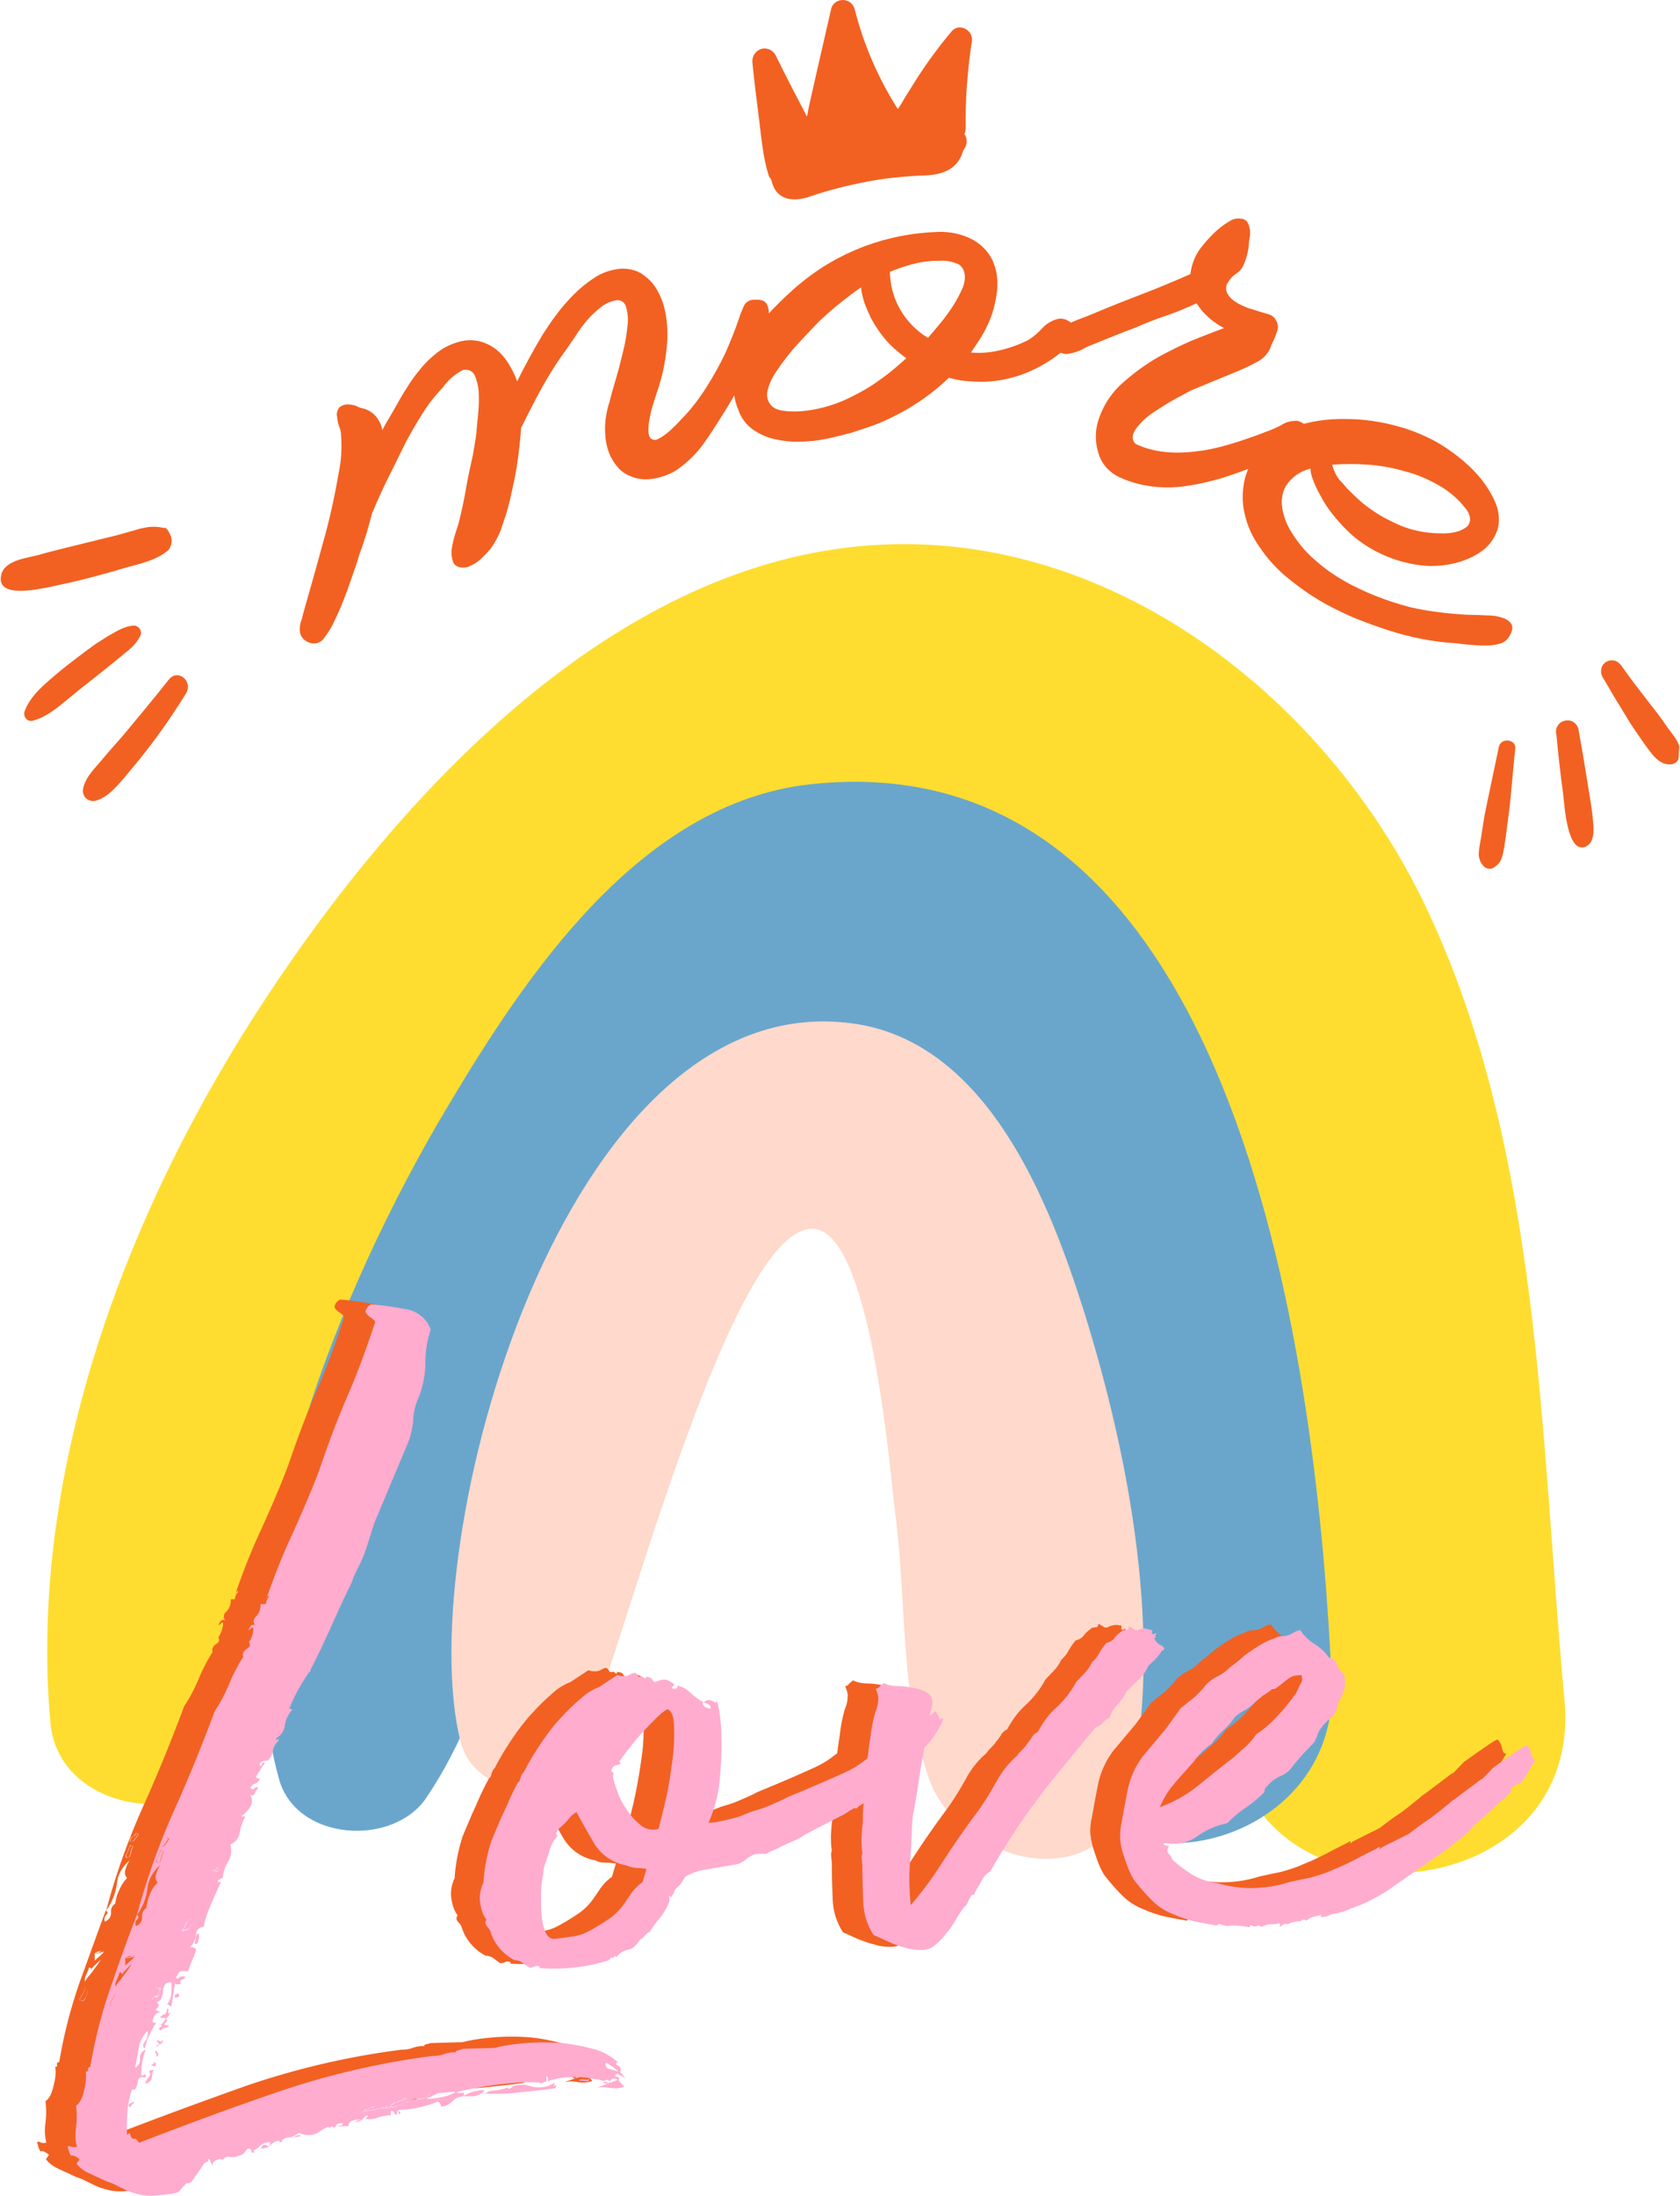 <svg xmlns="http://www.w3.org/2000/svg" width="378.9" height="495.1" viewBox="0.196 0.091 378.704 495.259" style=""><g><path fill="#FEDD30" d="M353 383.6c-5.5-59.2-5.2-123.6-31-178.4-23.1-49.1-74.6-88.5-130.9-81.6-55.5 6.7-101.3 56.6-130.6 100.9-31.3 47.2-54.2 106.7-49.1 164.1 2 22.7 39.5 25.2 44.8 3.2 18.4-75.7 42-160.4 117.2-200.5 43.9-23.4 80.4 18 92.4 56.9 13.8 44.6 10.5 94.5 12 140.6 1.7 48.3 79.7 43.2 75.2-5.2z"></path><path fill="#6AA6CC" d="M300.5 379.8c-3-67.7-19.5-213.7-117.8-202.8-38.2 4.3-63.9 42.8-81.8 72.9-24 40.2-51 104.8-37.9 151.5 3.9 14 25.7 15.3 33.2 4.2 16.5-24.3 19.3-55.5 30.3-82.7 10.1-25 25.4-63.1 47.7-79.1 33.2-23.7 44.7 16.3 50.6 42.2 7.6 33.8 10.4 68.5 11.9 103 1.7 41.6 65.5 32 63.8-9.2z"></path><path fill="#FFD9CB" d="M244.6 295.9c-7.9-25-21.9-61-52.4-65-65.4-8.7-99.2 117.8-88.3 161.9 2.9 11.7 20.1 15 26.2 4 8.1-14.9 35-125.4 54.7-119.3 12.1 3.8 16.1 55.3 17.2 63.9 2.6 19.7 1.1 41 7.6 59.8 6.7 19.3 39.9 27.8 45.5 2.1 7.4-34-.2-74.4-10.5-107.4z"></path><path fill="#F26122" d="M56 482.1l.2-.2c-.7.1-1.4.4-2 1-.6.6-1.4.8-2.2.8.3-.8.7-1 1.3-.7s.8 0 .8-.7c-.8-.1-1.7.2-2.3.8-.5.5-1.2.9-1.8 1.2-.5-.8-1-.8-1.4-.1-.4.7-1.1 1.1-1.8 1.1-.3.3-.9.4-1.7.3-.7-.2-1.4.1-1.7.7-.3-.3-.8-.3-1.4 0s-.9.6-.9 1-.1.2-.4-.5-.5-.8-.6-.7v.5c-.5.1-1 .4-1.2.9l-1.2 1.8c-.5.6-.9 1.2-1.2 1.7-.3.4-.8.6-1.3.5-.8.8-1.3 1.4-1.6 1.8s-1.8.7-4.4.9c-1.3.2-2.7.2-4 0-.9-.2-1.7-.4-2.6-.7-.8-.3-1.6-.7-2.4-1.1-1-.5-2-1-3-1.3-1.9-.9-3.3-1.5-4.1-1.9-1.1-.5-2-1.2-2.7-2.1l.7-1c-.8-.6-1.3-.9-1.7-.8s-.6-.6-1-2c.2-.2.4-.2.8 0s.9.2 1.3 0c-.4-1.4-.4-2.9-.2-4.4.2-1.6.2-3.3 0-4.9.8-.5 1.4-1.6 1.8-3.4.4-1.4.6-2.9.4-4.4.3.1.5 0 .4-.4s.1-.6.5-.6c1-6 2.5-11.9 4.5-17.7 2-5.5 4-11.1 6-16.5.5.3.5.6.1 1s-.5 1-.3 1.5c.9-.3 1.4-1.1 1.4-2-.1-.8.2-1.6.9-2 .2-1 .4-2.1.9-3 .4-1 1-2 1.8-2.8-.5-.6-.6-1.4-.3-2.1.2-.7.5-1.3.9-1.9-1.6 1.3-2.7 3.2-2.9 5.3-.3 2.2-1.1 4.2-2.4 6 2.1-8 4.9-15.8 8.3-23.4 3.3-7.3 6.4-14.9 9.3-22.7 1.3-1.9 2.3-3.9 3.2-6 .9-2.2 2-4.3 3.2-6.2-.2-.7.1-1.4.8-1.8.7-.4.8-.9.5-1.5.6-.9 1-2 1.1-3.1-.2-.3-.3-.3-.5-.1-.1.2-.2.3-.5.4-.2 0 0-.2.3-.7.2-.4.8-.6 1.2-.3 0 0 .1 0 .1.1-.6-.5-.6-1.4-.1-1.9l.2-.2c.7-.7 1.1-1.8 1-2.8h.9c.1-.6.3-1.2.7-1.6 0-.3-.1-.4-.2-.2-.2.2-.3.5-.4.7 1.7-4.9 3.6-9.8 5.8-14.5 2.4-5.3 4.5-10.2 6.2-14.7 2-5.9 4.1-11.5 6.4-16.8s4.3-10.8 6.2-16.6c-.3-.4-.6-.7-1.1-1-.5-.3-.9-.7-1.1-1.2.1-.8.6-1.4 1.3-1.7 2.6.2 5.3.6 7.9 1.1 2.5.4 4.7 2.2 5.5 4.6-.8 2.4-1.2 4.9-1.2 7.4 0 2.6-.5 5.2-1.4 7.6-.7 1.5-1.2 3.2-1.3 4.9-.1 1.8-.5 3.5-1 5.1l-7.9 18.8c-.4 1.4-1 3.2-1.7 5.4-.5 1.6-1.2 3.2-2 4.7-.3.6-.5 1.1-.7 1.5s-.4 1-.7 1.8c-1.8 3.6-3.3 7-4.7 10.1s-2.9 6.3-4.5 9.4c0 .3-.1.5-.3.6s-.3.2-.3.4c-1.7 2.4-3.1 5-4.2 7.7.3 0 .5.1.7.2-.9 1-1.5 2.2-1.7 3.5-.1 1.2-.8 2.3-1.9 2.8-.2.5-.1.6.2.3s.4-.1.2.3c-.6.6-1.1 1.4-1.2 2.2-.1.9-.6 1.7-1.2 2.2-1.2 0-1.8.4-1.8 1 .3.3.5.3.5-.1s.2-.5.7-.4c-.3.5-.7 1-1.1 1.7-.3.4-.6.9-.9 1.4 0 .3.3.5.9.4-.2.5-.6 1-1.1 1.2-.5.2-.9.5-1.1 1 .5.3.8.3 1 0s.5-.3.8 0c-.3.3-.6.7-.8 1.2-.2.5-.6.6-1 .3.5.8.5 1.9 0 2.7-.5.8-1.1 1.5-1.9 2 0 .3.1.4.3.2s.3-.1.4.2c-.6 1.1-1 2.2-1.2 3.4-.2 1.2-1 2.2-2.1 2.6.4 1.3.2 2.7-.5 3.9-.7 1.1-1.1 2.3-1.2 3.6-.3.1-.5.3-.8.4-.2.1-.4.3-.3.6h.7c-.8 1.6-1.5 3.3-2.3 5.1-.7 1.6-1.3 3.3-1.6 5-1 0-1.8.7-1.8 1.6v.2c-.1 1.1-.6 2.1-1.3 2.9.5-.1 1 .1 1.4.4-.3.9-.6 1.8-.9 2.5s-.6 1.5-.9 2.5c-1.2-.1-1.9 0-2.1.3-.2.4-.4.7-.7 1 .3.5.5.5.7.2s.6-.4 1.4-.3c0 .3-.2.5-.7.7s-.5.5-.2.9c-.5.2-.9.2-1.4 0l-.8 5.1c-.3 0-.5-.1-.5-.2s-.2-.2-.5-.2c.6-.7.9-1.6 1-2.5 0-.9.1-1.7 0-2.5-.6-.1-1.1.2-1.5.6-.2.4-.4.9-.4 1.4 0 .5-.2 1-.3 1.5-.2.5-.6.9-1.1 1 .6.5.6 1-.2 1.6 0 .2.4.4 1.2.7-.6-.1-1.2.2-1.5.7-.2.5-.4.9-.5 1.4.3.2.6.3.9.2-1.2 1.8-2.1 3.8-2.6 5.9-.5-.3-.5-.9.1-1.6.5-.7.7-1.5.5-2.3a6.96 6.96 0 0 0-2 4c-.3 1.6-.5 3-.8 4.2.8-.3 1.2-1.2 1.1-2-.1-.9.5-1.7 1.3-2-.7 1.8-1 3.7-1 5.6 0 .3.2.3.6.1s.5 0 .4.6c-1.1-.3-1.7 0-1.8.9-.1.6-.3 1.2-.6 1.8h-.7c-.5 1.6-.9 3.2-1 4.9-.1 1.5-.1 3.3-.1 5.1.2.3.2.3.2.1 0-.2.1-.3.5-.1.2.8.5 1.2.9 1.1s.7.3 1.1.9c10.6-4.1 21.1-8 31.6-11.7 11.2-3.8 22.8-6.5 34.6-8 .9 0 1.7-.1 2.5-.4.9-.3 1.8-.5 2.8-.4-.3-.1-.2-.3.2-.4.4-.1.8-.2 1.1-.3l7.2-.2c2.3-.6 4.7-.9 7.1-1.1 2.6-.2 5.3-.2 7.9 0 2.4.2 4.9.7 7.2 1.3 2.1.5 4 1.6 5.6 3-.3.2-.4.3-.3.5.1.1.2.3.4.3.2.1.4.3.5.5.1.3.1.7 0 1l.6.6c.2.3.4.6.4 1-.2-.5-.4-.7-.7-.8-.4-.1-.7-.3-1-.5-.6.3-.6.5-.1.7s.7.4.4.7c0 .2.2.4.6.8s.6.6.6.8c-1.1.3-2.2.4-3.2.2s-2-.2-3 0l4.9-1.7c-.5-.4-1.2-.4-1.6.1l-.1.1c-.5.6-.9.8-1.3.5s-.2-.4.3-.2.8 0 .8-.2-.4-.4-.8-.2c-.5.2-1.1.1-1.5-.2h-.2c-.5 0-.9-.1-1.4-.2-1.6-.3-3.2-.4-4.8-.3-1.6 0-3.2.3-4.8.8-.3.2-.4.1-.3-.2 0-.4-.1-.7-.4-.9v1.2l-1.1.5-.5-.2c-1.9-.1-3.8-.1-5.7.1-2.6.2-5 .5-7.2.9s-3.9.7-5 1-.8.4.9.3v.7c.6-.4 1.3-.7 2-.9.7-.2 1.5-.3 2.2-.4.5 0 .6.1.3.2-.2.1-.3.3-.3.5h.9c0-.3.6-.5 1.8-.6 1-.1 2-.3 3-.7 0 .3.2.4.5.2.3-.1.5-.3.7-.5 1.3-.4 2.6-.4 3.8 0 1.3.4 2.7.4 4.1 0l1.4-.7v.5c-.3.3-.3.4.1.1s.4 0 .1.6c-2.9.4-5.9.7-8.8 1-2.8.3-5.6.3-8.4.1.3.1.4.2.2.3l-.9.3c-.4.1-.8.1-1.3.1h-.8c-1.2-.1-2.4.3-3.2 1.1-.7.8-1.7 1.2-2.8 1.1 0-.5-.3-.9-.7-1.1-2.9 1.2-5.9 1.8-9 1.9.2.3.3.5.5.5s.1.2-.2.7c-.3-1.2-.5-1.2-.5 0-.3 0-.5-.2-.6-.4-.1-.3-.3-.5-.6-.5-.2 0-.2.2-.2.5v.5c-1 0-2 .2-2.9.5-.8.3-1.8.5-2.7.3 0-.3.1-.4.2-.4s.2 0 .2-.4c-.3 0-.7.3-1.1.9-.4.5-1.2.8-1.8.6l1.4-.5c-2 .1-2.9.5-2.8 1.5l-2.3.1c0-.2.2-.2.5-.2.2 0 .4-.1.5-.4v-.1c-.8 0-1.2.1-1.3.3-.2.3-.3.5-.6.7-.3-.3-.6-.4-.7-.2s-.4.2-.7 0l-1.4.7-.2.2c-1.4 1.1-3.3 1.3-4.9.4-.7.6-1.5 1-2.4 1.1-.9.1-1.4.4-1.5.9v.2l-.4-.1zm-37.5-29.3c-.8 0-1.1.8-1.1 2.4h.2c.4-.2.6-.6.5-1.1.1-.5.2-.9.4-1.3zm0 0c-.8 0-1.1.8-1.1 2.4h.2c.4-.2.6-.6.5-1.1.1-.5.2-.9.4-1.3zm.8-4.7c0 .5-.2 1-.4 1.4-.2.4-.5.8-.7 1.2 0 .2 0 .2-.1.2s-.1.1-.1.2v.2h.7c.5-.2.8-.9 1.1-2.1l.2-.2c0-.4 0-.8.2-1.2h-.9v.3zm-.6 3.3c.5-.2.8-.9 1.1-2.1l.2-.3c0-.4 0-.8.2-1.2h-.9v.2c0 .5-.2 1-.4 1.4-.2.4-.5.8-.7 1.2 0 .2 0 .2-.1.2s-.1.1-.1.2v.2l.7.2zm1.4-7.5c-.1.5-.4 1.1-.7 1.8s-.3 1.2 0 1.5c-.3-.1.1-.8 1.1-1.9l1.4-1.9c.3-.4.6-.9.9-1.4l-1.2 1.2c-.7.6-1 1-.8 1l-.2.2c.2 0 .2-.1.2-.2-.2 0-.2 0-.2-.1s-.2-.2-.5-.2zm1.5-4.2c.3-.2.5-.3.5-.5s.1-.4.2-.5c.1-.3.2-.5.3-.8.1-.3.3-.6.6-.8-.3.1-.6.3-.9.5-.1.2-.4.4-.7.7 0 .2-.1.4-.2.5-.1.5-.1.8 0 .9h.2zm1.6-2.6c-.3.1-.6.3-.9.5-.1.2-.4.4-.7.7 0 .2-.1.4-.2.5-.1.5-.1.8 0 .9h.2c.3-.2.5-.3.5-.5s.1-.4.2-.5c.1-.3.2-.5.3-.8.1-.3.3-.6.6-.8zm-1.8 3.5v1.9c-.2 0 .1-.3.9-1s1.1-1 1.1-1.2c.1-.2 0-.2-.5-.2-.5.1-1 .2-1.4.5h-.1zm.2 0c0 .2.2.1.7 0 .4-.1.8-.2 1.1-.3 0-.2-.2-.2-.5-.2-.3.3-.8.5-1.3.5zm-.8 37.3c-.3-.5-.6-.6-.8-.3-.2.2-.5.4-.8.4.2 1 .1 2-.2 2.9-.3 1-.3 2.1-.1 3.1l.9-1.2c.2-.3.3-.6.2-.9.2-.6.2-1.2.2-1.9v-.7c.1-.5.3-1 .6-1.4zm0 0c-.3-.5-.6-.6-.8-.3-.2.2-.5.4-.8.4.2 1 .1 2-.2 2.9-.3 1-.3 2.1-.1 3.1l.9-1.2c.2-.3.3-.6.2-.9.2-.6.2-1.2.2-1.9v-.7c.1-.5.3-1 .6-1.4zm8.6-61.7c0 .3 0 .5-.2.7-.1.4-.3.8-.5 1.2-.2.3-.2.6-.1.9h.7v-.2c.2-.4.4-.9.4-1.4v-.2l.2-.2c0-.2.1-.3.2-.5-.2 0-.3-.1-.5-.2l-.2-.1zM29 419h.2v-.2c.2-.4.4-.9.4-1.4v-.2l.2-.2c0-.2.1-.3.2-.5-.2 0-.3-.1-.5-.2h-.2c0 .3 0 .5-.2.7-.1.4-.3.8-.5 1.2-.2.3-.2.6-.1.9l.5-.1zm2-5.6c-.5.5-.6.7-.5.7-.1.1-.3.2-.5.2l-.5.5v.7h.2c.2 0 .4-.2.7-.5 0-.1 0-.2.1-.2s.1-.1.1-.2c.1 0 .2-.1.2-.2v-.1c.5-.5.4-.7 0-.7v-.2zm-1.2 2.1c.2 0 .4-.2.7-.5 0-.1 0-.2.1-.2s.1-.1.1-.2c.1 0 .2-.1.2-.2v-.1c.5-.5.4-.7 0-.7v-.2c-.5.5-.6.7-.5.7-.1.1-.3.2-.5.2l-.5.5v.7h.4zm2.7-6.6l.2-.2.2-.2v-.2h-.5v.2c-.3 0-.5.1-.5.2v.2h.6zm0 0l.2-.2.2-.2v-.2h-.5v.2c-.3 0-.5.1-.5.2v.2h.6zm-8.8 64.2c-.2.1-.4.3-.6.5-.2.3-.3.5-.6.7-.3-.3-.3-.6 0-.8.4-.2.8-.4 1.2-.4zm1.4-16.5c.2 0 .4 0 .6.1.1.1.3.1.6.1h.5l-.2-.2c-.1-.1-.2-.3-.2-.5l.2-.2c0-.1.1-.2.2-.2 0-.2.1-.3.2-.5h-.7l-.7 1-.5.4zm0 0c.2 0 .4 0 .6.1.1.1.3.1.6.1h.5l-.2-.2c-.1-.1-.2-.3-.2-.5l.2-.2c0-.1.1-.2.2-.2 0-.2.1-.3.2-.5h-.7l-.7 1-.5.4zm7.5-48.6c.3 0 .5-.1.7-.3.1-.1.2-.3.2-.5v-.7l-.2-.2c0 .2-.1.4-.2.5l-.2.2c0 .1 0 .3-.1.4-.1.1-.1.2-.1.3l-.1.3zm0 0c.3 0 .5-.1.7-.3.1-.1.2-.3.2-.5v-.7l-.2-.2c0 .2-.1.4-.2.5l-.2.2c0 .1 0 .3-.1.4-.1.1-.1.2-.1.3l-.1.3zm-4.2 42l.5-.2c-.2 0-.3-.1-.5-.2h-.7v.5h.7v-.1zm.5-.2c-.2 0-.3-.1-.5-.2h-.7v.5h.7l.5-.3zm-.8-.5h.5c.3-.2.4-.6.4-.9 0-.4.2-.7.5-.9h-1.4c0 .2.1.4.2.5v.5c-.1 0-.2.1-.2.2v.1l-.2.2v.5l.2-.2zm0-1.9c0 .2.1.4.2.5v.5c-.1 0-.2.1-.2.2v.1l-.2.2v.5h.7c.3-.2.4-.6.4-.9 0-.4.2-.7.5-.9l-1.4-.2zm8.1-46.2v-.2c0-.1 0-.3.1-.4.1-.1.1-.2.1-.4v-.2l.2-.5v-.2c-.6.1-1 .6-.9 1.2v.7c0 .2.1.2.2.2h.2v-.2zm0 0v-.2c0-.1 0-.3.1-.4.1-.1.1-.2.1-.4v-.2l.2-.5v-.2c-.6.1-1 .6-.9 1.2v.7c0 .2.1.2.2.2h.2v-.2zm-8.3 64.6c-.3.5-.5 1.1-.5 1.8-.1.7-.5 1.2-1.5 1.5.1-.5.3-1 .7-1.4.5-.6.5-1 .2-1.2 0-.3.1-.5.3-.5.3 0 .5 0 .8-.2zm0-1.6c.3.1.5.4.4.7-.1.3-.4.3-1 0 0-.2.1-.2.3-.2s.3-.2.3-.5zm3-11.9c.3-.2.4 0 .3.6s0 .6.5.1c-.1.3-.3.6-.4.8-.2.3-.4.6-.7.8.5.1.5.4 0 .8s-.2.6.7.6c0 .3-.3.5-.8.6-.4 0-.8.3-1 .6-.5-.3-.5-.6-.1-.8s.4-.4.1-.6c.2-.1.4-.3.6-.5.2-.3.3-.5.6-.7-.3-.3-.6-.4-.7-.3s-.4 0-.7-.1c.3-.3.7-.6 1.1-.7.3-.3.5-.8.5-1.2zm-2.4 7.2c0-.3.2-.3.7 0s.6.1.5-.5c.3.5.2.8-.2 1-.4.2-.8.5-1.1.9 0-.3.2-.6.6-.7.2-.2 0-.4-.5-.7zm-.2 2.1c.2.2.4.4.5.7.1.3 0 .5-.5.7.2-.3.2-.6 0-.8-.2-.1-.3-.4-.2-.6h.2zm6.9-29v.2c-.1.3-.2.5-.3.8-.1.3-.3.6-.6.8v.2h-.2l1.6-.5c.3-.3.5-.5.5-.7l.2-.2v-1.4l-1.2.8zm-.8 2.1l1.4-.5c.3-.3.5-.5.5-.7l.2-.2v-1.4l-1.2.7v.2c-.1.3-.2.5-.3.8-.1.3-.3.6-.6.8v.3zm-1 14c.5.6.3.9-.7 1-.1-.7.1-1 .5-1h.2zm4.5-13.6c.2.5.2 1.1 0 1.6-.1.8-.4 1-.9.7.2-.4.3-.8.3-1.2 0-.5.2-.9.5-1.2l.1.1zm3.1-12.9h-.7l-.4.7-.5.5v.2H40.3l.2-.2.7-1v-.2H41zm0 0h-.7l-.4.7-.5.5v.2H40.3l.2-.2.7-1v-.2H41zm.9-1.4c-.1.1-.3.2-.5.2l-.2.2h.8l.5-.2v-.5H42v.3zm0 .5l.5-.2v-.5h-.5v.2c-.1.1-.3.2-.5.2l-.2.2h.2l.5.1zm5.8-16.3c-.2 0-.2.1-.2.2v.2h.5l.2-.2v-.2h-.5zm-.2.5h.5l.2-.2v-.3h-.5c-.2 0-.2.1-.2.2v.3zm4.5-6c0 .2-.1.2-.2.2.1.1.2 0 .2-.2zm-1.5 85h-.7l.2-.5h.2c.2.2.3.4.3.5zm10.6-3.7c-.5.2-1.1.3-1.6.3.5-.4 1-.5 1.6-.3zm4.1-3.2H65c-.2 0-.2.1-.2.2v.2h.2c.1 0 .3 0 .3.1.1.1.2.1.3.1h.2v-.7l-.6.1zm0 0H65c-.2 0-.2.1-.2.2v.2h.2c.1 0 .3 0 .3.1.1.1.2.1.3.1h.2v-.7l-.6.1zm2.4 0h.9l.4-.5h1.9c.2 0 .2 0 .2.1s.1.1.2.1l.9-.7c.4 0 .8-.1 1.2-.3l.2-.2h-3.1c-.2 0-.3.1-.5.2 0 .1 0 .2-.1.2s-.1.1-.1.2l-.5.2h-.3c-.3-.1-.5-.4-.5-.7l-.4.5c-.1.1-.3.2-.5.2h-.2v.5l.3.2zm0 0h.9l.4-.5h1.9c.2 0 .2 0 .2.1s.1.1.2.1l.9-.7c.4 0 .8-.1 1.2-.3l.2-.2h-3.1c-.2 0-.3.1-.5.2 0 .1 0 .2-.1.2s-.1.1-.1.2l-.5.2h-.3c-.3-.1-.5-.4-.5-.7l-.4.5c-.1.1-.3.2-.5.2h-.2v.5l.3.2zm23.8-6.5c-.4 0-.7.2-.9.5h-.2c-.3 0-.5.1-.5.2l.2-.2v-.2l.2-.2-.4.5h-1c-.4 0-.7.1-1 .3-.3 0-.7.1-.9.2H85l-1.1.5c-.4.1-.8.3-1.2.5h-.4c-.3.2-.6.3-.8.5-.2.2-.5.3-.8.3-.2 0-.3 0-.5.1-.1.1-.3.1-.5.1h-1.9c-.3 0-.7.1-.9.3h-.2c-.4 0-.9.2-1.2.5l-.9.5.9-.3 2.8-.5h.2c.2-.2.4-.3.7-.2h1.4v-.2H82c.8-.3 1.5-.6 2.2-.9.7-.2 1.4-.5 2-.9h.8c.6 0 1.3-.1 1.9-.3h.1c.3 0 .5-.1.5-.2v.5c1.1 0 2.2-.2 3.2-.4.9-.2 1.7-.4 2.5-.8.6-.2.7-.4.3-.4s-1.6.1-3.6.3l-.5-.1zm-2.3 1c.3 0 .5-.1.5-.2h.2l.2-.2v-.2c0 .2-.1.2-.2.2h-1c-.4 0-.7.1-1 .3-.3 0-.7.1-.9.2H85l-1.1.5c-.4.1-.8.3-1.2.5h-.4c-.3.2-.6.3-.8.5-.2.2-.5.3-.8.3-.2 0-.3 0-.5.1-.1.1-.3.1-.5.1h-1.9c-.3 0-.7.1-.9.3h-.2c-.4 0-.9.2-1.2.5l-.7.5.7-.3 2.8-.5h.2c.2-.2.4-.3.7-.2h1.4v-.2H82l2.1-.9c.6-.2 1.3-.5 2.1-.9h.7c.6 0 1.3-.1 1.9-.3l.3-.1zm3-1h-.7c-.4 0-.7.2-.9.5h-.2c-.3 0-.5.2-.7.7l2.5-1.2zm-1-.4h-.5v.2h.7c.3 0 .5-.1.7-.3l-.9.1zm0 0h-.5v.2h.7c.3 0 .5-.1.7-.3l-.9.1zm10.4-1.9h.2l.5-.2h-.7c-.3 0-.5.1-.7.2h.7zm0 0h.2l.5-.2h-.7c-.3 0-.5.1-.7.2h.7zm1.7-.5l.5.2h.2l.4-.2c0-.2-.2-.2-.5-.2 0-.1-.1-.2-.2-.2h-.1c-.3 0-.5.1-.7.2-.2.2-.1.3.2.5l.2-.3zm0 0l.5.2h.2l.4-.2c0-.2-.2-.2-.5-.2 0-.1-.1-.2-.2-.2h-.1c-.3 0-.5.1-.7.2-.2.2-.1.3.2.5l.2-.3zm23-.4c0 .5-.3.7-.8.6-.5-.1-1-.1-1.5-.1.1-.3.5-.4 1.2-.3s.9.1 1.1-.2zm3.6-3.6c-.1.8.1 1.2.7 1.4l2.1.6c-.8-.8-1.7-1.5-2.8-2z"></path><path fill="#F26122" d="M154.6 383.1c.1-.8.4-.4.7 1.2.4 2.2.6 4.5.6 6.7.1 3.2-.1 6.4-.4 9.6-.3 3.3-1.2 6.5-2.5 9.5.8.1 3-.3 6.7-1.3l3-1.2c1.4-.4 2.8-.8 4.1-1.4 1.4-.6 2.8-1.2 4.1-1.9l4.8-2 3.5-1.5c1.5-.7 3-1.3 4.5-2 1.3-.6 2.6-1.3 3.8-2.2l5.2-3.9.4-.2c.3-.1.6-.3.9-.5.4-.3.8-.6 1.1-1 .6-.5 1.4-1 2.4-1.7s2-1.3 3-1.8 1.9-1.1 2.6-1.6 1.1-.8 1.1-1l1 2.1c.5-.5.7-.6.7-.2-.1.5-.3 1.1-.6 1.5-.5.9-1 1.8-1.6 2.7-.7 1-1.5 1.9-2.4 2.7l-2.7 1.7c-.7.6-1.4 1.3-1.9 2s-1.1 1.3-1.7 1.8c-.4.3-.7.6-1 1-.4.5-.6.6-.8.5-.4.2-.6.6-.7 1.1 0 .4-.3.5-.9.4-.8.5-1.4 1.2-1.9 2s-1.3 1.5-2.2 2c-.3.2-.7.4-.9.7-.3.3-.5.3-.7 0-.2.2-.4.4-.7.5-.3.1-.5.3-.8.5-.3.2-.5.3-.8.5l-8.7 4.4c-.7.5-1.5 1-2.3 1.3-.9.4-1.8.8-2.6 1.2s-1.9.9-3.1 1.4c-.3.3-.7.5-1.2.4-.8 0-1.6 0-2.3.2-.7.3-1.3.7-1.8 1.1-.6.5-1.3.9-2.1 1.1-2.5.4-4.8.8-7.1 1.2-1.6.2-3.1.8-4.5 1.6-.4.8-.8 1.3-1 1.6-.2.3-.4.5-.7.7-.2.2-.4.4-.6.7-.1.3-.4.9-.9 1.7-.3-.5-.4-.6-.4-.3.1.3.2.7.2 1-.5 1.4-1.2 2.7-2.1 3.8-.9 1-1.7 2.1-2.4 3.3-.3 0-.7.3-1.2.8s-.8.8-.8.6c-1.1 1.6-2 2.4-2.7 2.4-1.1.2-2.1.8-2.8 1.7-.3-.3-.5-.3-.6 0s-.3.3-.6 0c-.1.5-.6.8-1.4 1-4.8 1.4-9.8 2-14.8 1.7l.2-.2c-.3-.3-.8-.4-1.2-.2-.4.2-.8.3-1.2.3l-1.5-1.1c-.5-.4-1.1-.6-1.8-.6-2.5-1.3-4.4-3.5-5.3-6.1-.1-.5-.4-1-.8-1.4-.6-.6-.6-1.1-.2-1.6-.8-1-1.2-2.3-1.4-3.6-.3-1.6 0-3.3.7-4.8.2-3.2.8-6.3 1.8-9.4 1.2-2.8 2.1-5.1 2.9-6.7.7-1.7 1.4-3.2 2.1-4.6.7-1.4 1.1-2.1 1.2-2.1 0 .3.1.1.3-.6.1-.6.4-1.1.8-1.5 1.1-2.2 2.4-4.3 3.8-6.4 1.4-2.1 2.9-4.1 4.6-5.9 1.4-1.6 3-3.1 4.7-4.6 1.1-1 2.5-1.9 3.9-2.4l4.1-2.7c.7.3 1.4.3 2.1.2.4-.1.8-.3 1.1-.5.2-.1.5-.2.8-.2.2 0 .5.3.8.9h.7c0-.1.2-.1.5.2.3.3.5.2.4-.2.8 0 1.2.2 1.4.5.1.3.4.6.7.6-.1.3-.1.4.1.1s.3-.3.3-.1c.7-.4 1.5-.6 2.3-.4.5.2 1 .5 1.4.8.3.1.3.3 0 .6s-.3.4 0 .6c.8 0 1.1-.2.9-.7 1.1.2 2.1.7 2.9 1.5.9.9 1.9 1.6 3 2.2-.2.2-.1.4 0 .7.3.4.7.6 1.2.7h.5l-.2-.7-1.4-.7c.7-.7 1.2-.5 2.3.2zm-20.2 36.6c-3-.5-5.6-2.3-7.2-4.9-1.5-2.6-2.9-5-4-7.1-.7.4-1.3.9-1.8 1.6-.6.7-1.3 1.4-2 2l-.2.2c-.1.1-.2.3-.2.5-.1.1-.2.3-.2.5v.5h.2c-1 1.1-1.7 2.4-2 3.8l-.9 2.7c-.3.7-.4 1.5-.4 2.2-.3 1.4-.4 2.9-.5 4.3 0 1.6 0 3.2.1 4.6.1 1.3.4 2.6.8 3.8.2.9.9 1.6 1.8 1.8.2 0 .6 0 1.3-.1l2.2-.3c.7-.1 1.5-.2 2.2-.4.5-.1 1-.3 1.5-.5 2.1-1 4.1-2.3 6-3.6 1-.8 1.9-1.7 2.7-2.8.6-.9 1.2-1.7 1.7-2.5.7-1 1.6-1.9 2.6-2.6l.9-3c-.8-.1-1.6-.2-2.4-.2-.9 0-1.6-.1-2.2-.5zm-15.3-8.2c-.1.1-.2.3-.2.5v.2c0 .1-.1.2-.2.2 0 .2.1.3.2.5v-.2c-.1-.4 0-.8.2-1.2zm24.6-26.9c-.9.5-1.7 1.2-2.4 1.9-1 1-2 2-3 3.2s-2.1 2.4-3.1 3.6c-.9 1-1.6 2.1-2.4 3.2.1 0 .2 0 .2.1s.1.1.2.1c-.1.3-.5.5-.8.5-.4 0-.7.2-1 .5-.3.5-.4.8-.3.9l.2.2c.1 0 .2 0 .2.1.1.1.1.4-.1 1 .3 1.1.6 2.2 1 3.2.5 1.5 1.2 2.8 2.1 4.1.9 1.3 1.9 2.5 3.1 3.5 1.1 1 2.7 1.3 4.1.9.4-1.4 1-3.5 1.6-6.4s1.1-5.8 1.5-8.8c.4-2.6.5-5.3.4-8 0-2.2-.6-3.5-1.5-3.8z"></path><path fill="#F26122" d="M253.1 366.8c-.1.5-.1.8 0 .8.1.1.3.1.5 0 .1-.1.2-.1.4-.1.1 0 0 .2-.4.5.3.3.3.5-.1.5h-.1c.3.7.8 1.4 1.6 1.7.9.5.9 1 .1 1.3-.4.7-.9 1.3-1.5 1.9l-1.5 1.5c-.4 1.1-1.1 2-1.9 2.8l-2.4 2.4c-.1 0-.2.1-.2.2v.1c0 .1-.1.2-.2.2h-.1c-.5 1.1-1.2 2.2-2.1 3.1-.9.9-1.5 1.9-1.9 3.1-.6.2-1.1.6-1.5 1.1-.4.5-.9.8-1.5.9-3.6 4.3-7.3 8.9-11.2 13.8-4.6 5.9-8.8 12.2-12.5 18.7-.8.5-1.4 1.2-1.9 2-.5.9-1.1 1.9-1.7 3 0 .3-.1.4-.2.4-.2-.1-.4 0-.5.1-.3.5-.6 1-.8 1.5-.2.5-.5 1-1 1.3-.8 1.1-1.4 2.1-1.8 2.9-.5.9-1.1 1.8-1.8 2.6-.5.6-.9 1.2-1.5 1.8-.4.4-.8.8-1.2 1.1-.8.8-1.9 1.2-3.1 1.2-1.3 0-2.5-.1-3.7-.5-1.3-.3-2.6-.8-3.9-1.3-1.3-.6-2.4-1.1-3.3-1.5-1.4-2.2-2.2-4.7-2.3-7.3-.1-2.6-.2-5.3-.2-8.3 0-.4-.1-.8-.1-1.2-.1-.5-.1-1.1.1-1.6-.2-1.2-.2-2.3-.2-3.5.1-1.1.1-2.2.3-3.3 0-1.1 0-2.7.2-4.9s.4-4.5.6-7 .5-4.9.9-7.4c.2-1.9.6-3.9 1.1-5.7.5-1.1.7-2.2.7-3.4-.1-.7-.4-1.4-.6-2 .1.1.4.1.7-.2.3-.4.7-.7 1.1-1 1 .5 2.1.7 3.3.7 1.2 0 2.3.2 3.5.4 1 .2 2 .5 2.9 1 .9.5 1.4 1.5 1.3 2.5-.1.6-.2 1.3-.4 1.9-.1.4-.3.8-.4 1.2l-1 5.8c0 1.3-.2 2.5-.5 3.7-.3 1.7-.6 3.6-.9 5.6s-.6 3.9-.9 5.6c-.3 1.1-.4 2.3-.5 3.5-.1 3.1-.2 6.2-.5 9.2-.2 3-.1 6 .2 9 2.7-3.1 5.1-6.4 7.3-9.9 2.2-3.4 4.4-6.6 6.6-9.6 2-2.6 3.8-5.4 5.4-8.3 1.2-2.3 2.8-4.3 4.7-5.9.3-.5.7-.9 1.1-1.3.4-.4.8-.8 1.1-1.3.4-.5.8-1 1.1-1.5.3-.6.8-1 1.4-1.3 1.1-2.1 2.5-4 4.3-5.6 1.7-1.6 3.2-3.5 4.3-5.6l1.9-2c.7-.7 1.3-1.6 1.7-2.5.6-.5 1.1-1.1 1.5-1.8.5-.9 1-1.7 1.7-2.5.8-.2 1.5-.6 1.9-1.2.5-.7 1.2-1.2 1.9-1.7.3 0 .6-.1.9-.1.3-.1.5-.4.4-.8.4.2.8.4 1.2.7.2.2.5.2.7.2.4-.2.9-.4 1.4-.5.7-.2 1.4-.1 2 .1z"></path><path fill="#F26122" d="M334.1 402.3c.3.5-.2 1.3-1.6 2.4-1.4 1.2-2.8 2.5-4.1 3.8-.7.5-1.4 1.1-2 1.7-.7.5-1.3 1.2-1.8 1.9l-1.4 1.2-3.9 3.1-1.8 1.2-3.2 2.2c-2.6 1.8-5 3.5-7.3 5.1-2.6 1.8-5.5 3.3-8.5 4.4-.3 0-.6.1-.8.3-.4.2-.8.3-1.3.5-.6.2-1.1.3-1.6.5-.6 0-1.1.1-1.6.4-.6.3-1.2.4-1.9.4-.1 0-.1-.1.2-.5l-1.8.4c-.6.2-1.2.4-1.6.9-.4-.3-1-.3-1.3.1-1 0-2 .2-2.9.7-.6-.2-1.2 0-1.6.5-.3-.1-.4-.3-.2-.3s.1-.2-.2-.4c-.6.2-1.2.2-1.7.2-.8 0-1.5.2-2.2.6-.5-.3-.8-.4-1.1-.2s-.7.1-1.5-.2l-.2.5c-1.7-.4-3.4-.5-5.1-.3-.5-.1-1-.2-1.4-.4-.3-.1-.7 0-.9.3-1.7-.3-3.3-.6-4.8-.9-1.6-.4-3.3-.9-4.8-1.6-1.9-.7-3.6-1.8-5-3.2-1.5-1.5-2.8-3-4.1-4.7-.6-1-1.1-2.1-1.5-3.2-.4-1.1-.7-2.1-1-3-.3-1.1-.5-2.2-.6-3.4 0-1.1.1-2.3.4-3.4.3-1.7.7-4.1 1.3-7 .5-2.8 1.7-5.5 3.4-7.8l5.2-6.2 3.4-4.7c1.2-1 2.2-1.8 3-2.4 1-.9 1.9-1.8 2.7-2.9.8-.8 1.7-1.5 2.8-2 1-.5 1.9-1.2 2.7-2.1 1.1-.8 2.2-1.7 3.2-2.6 1.1-.8 2.2-1.6 3.4-2.3 1.1-.7 2.2-1.2 3.4-1.6.6-.3 1.2-.5 1.9-.5s1.3-.2 1.9-.5l.9-.5c.4-.2.8-.3 1.2-.3.8 1.2 1.9 2.3 3.2 3.1 1.3.8 2.4 1.8 3.2 3 1.1.3 1.7.8 1.9 1.6.2.8.7 1.6 1.5 2.1.3 1.1.4 2.2.2 3.2-.3 1.1-.7 2.1-1.2 3-.3.2-.4.6-.4 1 0 .3-.1.6-.2.9-.3.8-.8 1.5-1.5 2-.7.6-1.4 1.3-1.9 2-.4.4-.6.9-.8 1.4-.2.6-.5 1.3-.8 1.9l-2.3 2.4c-.9 1-1.7 1.9-2.5 2.9-.7 1.1-1.7 1.9-2.9 2.4-1.1.5-2.1 1.2-2.9 2.2-.5.3-.7.9-.7 1.4-1.3 1.3-2.7 2.5-4.2 3.5s-2.9 2.2-4.2 3.5c-2.4.5-4.8 1.5-6.8 3-2.1 1.5-4.8 2-7.3 1.4-.3.2-.3.3-.1.5.3.2.7.2 1.1.2-.5.8-.5 1.4-.1 1.8.4.3.7.8.8 1.3 1.4 1.3 2.9 2.4 4.5 3.4 1.7 1 3.6 1.7 5.6 1.9 5.3 1.6 11 1.5 16.3-.2 1.7-.4 3.3-.7 4.7-1 1.8-.5 3.5-1 5.2-1.8 2.3-.9 4.5-2 6.7-3.2l3-1.5c.5-.3.7-.5.8-.4.1 0 .1.1 0 .2s-.1.1-.1.2.2 0 .7-.4l6-3c1.7-1.3 3-2.3 4.1-3s2.7-2 4.8-3.7c.4-.4.9-.8 1.4-1.1l2.4-1.8 2.4-1.8c.5-.4 1-.8 1.6-1.1l2.3-2.4c1.8-1.3 3.4-2.4 4.7-3.3s2.2-1.5 2.9-1.8c.5.5.9 1.2 1 2 .2.9.5 1.3 1 1.2-.9 1.4-1.5 2.5-1.9 3.2l-.9 1.5c-.2.3-.6.6-.9.8-.6.2-1.2.6-2.1 1.2zm-50-24.7c-.5.3-1 .7-1.6 1.2s-1.1.9-1.6 1.2c-.6 0-1 .2-1.1.5-.3.1-.5.3-.8.5-.2.2-.5.3-.8.5l-1.8 1.4c-.7.7-1.4 1.3-2.3 1.8-.8.4-1.6 1-2.3 1.6-.7 1.1-1.6 2.1-2.6 3-1 .9-1.9 1.9-2.6 3-1.6 1.1-3 2.5-4.1 4.1-1.6 1.8-3.2 3.5-4.5 5.1-1.3 1.5-2.3 3.2-3.1 5.1 3-1 5.8-2.6 8.3-4.6 2.6-2.1 5.3-4.2 8.2-6.5l2.7-2.4c.9-.8 1.8-1.8 2.5-2.9 1.7-1.1 3.3-2.5 4.7-4 1.6-1.7 3.1-3.5 4.4-5.4.3-.7.6-1.4 1-2.1.4-.6.4-1.3.1-1.9-.4 0-.9.1-1.3.1-.6.1-1.1.4-1.4.7z"></path><path fill="#FFACCF" d="M62.9 483.1l.2-.2c-.8.1-1.5.4-2 1-.6.6-1.4.8-2.2.8.3-.8.7-1 1.3-.7s.8 0 .8-.7c-.8-.1-1.7.2-2.3.8-.5.5-1.1.9-1.8 1.2-.5-.8-1-.8-1.4-.1-.4.7-1.1 1.1-1.8 1.1-.3.3-.9.4-1.7.3-.7-.2-1.4.1-1.7.7-.3-.3-.8-.3-1.4 0s-.9.6-.9 1-.1.2-.4-.5-.4-.8-.6-.7v.5c-.5.1-1 .4-1.2.9l-1.2 1.8c-.5.6-.9 1.2-1.2 1.7-.3.4-.8.6-1.3.5-.6.6-1.1 1.2-1.6 1.8-.3.4-1.8.7-4.4.9-1.3.2-2.7.2-4 0-.9-.2-1.7-.4-2.6-.7-.8-.3-1.6-.7-2.4-1.1-1-.5-1.9-1-3-1.3-1.9-.9-3.3-1.5-4.1-1.9-1.1-.5-2-1.2-2.7-2.1l.7-1c-.8-.6-1.3-.9-1.7-.8s-.6-.6-1-2c.2-.2.4-.2.8 0 .4.1.9.1 1.3 0-.4-1.4-.4-2.9-.2-4.4.2-1.6.2-3.3 0-4.9.8-.5 1.4-1.6 1.8-3.4.4-1.4.5-2.9.4-4.3.3.1.5 0 .5-.4s.1-.6.5-.6c1-6 2.5-11.9 4.5-17.7 1.9-5.6 3.9-11.1 6-16.6.5.3.5.6.1 1s-.5 1-.3 1.5c.9-.3 1.4-1.1 1.4-2-.1-.8.2-1.6.9-2 .2-1 .4-2.1.8-3 .4-1.1 1-2 1.8-2.8-.5-.6-.6-1.3-.3-2 .2-.7.5-1.3.9-1.9-1.6 1.3-2.7 3.2-2.9 5.3-.3 2.2-1.1 4.2-2.4 6 2.2-8 4.9-15.8 8.3-23.4 3.3-7.3 6.4-14.9 9.3-22.7 1.3-1.9 2.3-3.9 3.2-6 .9-2.2 2-4.3 3.2-6.2-.2-.7.1-1.4.8-1.8.7-.4.9-.9.5-1.5.6-.9 1-2 1-3.1-.2-.3-.3-.3-.5-.1-.1.2-.3.3-.5.4-.2 0 0-.2.3-.7.2-.4.8-.6 1.2-.3 0 0 .1 0 .1.1-.6-.5-.7-1.3-.2-1.9l.2-.2c.7-.7 1.1-1.8 1-2.8H60c.1-.6.3-1.2.7-1.6 0-.3-.1-.4-.2-.2-.2.2-.3.5-.4.7 1.7-4.9 3.6-9.8 5.8-14.5 2.4-5.3 4.5-10.2 6.2-14.7 2-5.9 4.1-11.5 6.4-16.8 2.3-5.3 4.3-10.8 6.2-16.6-.3-.4-.6-.7-1.1-1-.5-.3-.8-.7-1.1-1.2.1-.8.6-1.4 1.3-1.7 2.6.2 5.3.6 7.9 1.1 2.5.4 4.7 2.2 5.5 4.6-.8 2.4-1.2 4.9-1.2 7.4 0 2.6-.5 5.2-1.4 7.6-.7 1.5-1.2 3.2-1.3 4.9-.1 1.8-.5 3.5-1 5.1l-7.9 18.8c-.4 1.4-1 3.2-1.7 5.4-.5 1.6-1.2 3.2-2 4.7-.3.6-.5 1.1-.7 1.5s-.4 1-.7 1.8c-1.8 3.6-3.3 7-4.7 10.1s-2.9 6.3-4.5 9.4c0 .3-.1.5-.3.6s-.3.2-.3.4c-1.7 2.4-3.1 5-4.2 7.8.3 0 .5.1.7.2-.9 1-1.5 2.2-1.7 3.5-.1 1.2-.8 2.3-1.9 2.9-.1.5-.1.6.2.3.3-.2.4-.1.2.4-.6.6-1.1 1.4-1.2 2.2-.1.9-.6 1.7-1.2 2.2-1.2 0-1.8.4-1.8 1 .3.3.5.3.5-.1s.2-.5.7-.4c-.3.5-.7 1-1.1 1.7-.3.4-.6.9-.9 1.4 0 .3.3.5.9.4-.2.5-.6 1-1.1 1.2-.5.2-.9.5-1.1 1 .5.3.8.3 1 0s.5-.3.8 0c-.3.3-.6.7-.8 1.2-.2.5-.6.6-1 .3.5.8.5 1.9 0 2.7-.5.8-1.1 1.5-1.9 2 0 .3.1.4.3.2s.3-.1.4.2c-.6 1.1-1 2.3-1.2 3.5-.2 1.2-1 2.2-2.1 2.6.4 1.3.2 2.7-.5 3.9-.7 1.1-1.1 2.3-1.2 3.6-.3.1-.5.3-.8.4-.2.1-.4.3-.3.6h.7c-.8 1.6-1.5 3.3-2.3 5.1-.7 1.6-1.3 3.3-1.6 5-.9 0-1.7.7-1.7 1.6-.1 1.1-.6 2.2-1.4 3 .5-.1 1 .1 1.4.4-.2.8-.5 1.7-.9 2.5-.3.7-.6 1.5-.9 2.5-1.2-.1-1.9 0-2.1.3-.2.4-.4.7-.7 1 .3.5.5.5.7.2s.6-.4 1.4-.3c0 .3-.2.5-.7.7s-.5.5-.2.9c-.4.2-.9.2-1.4 0l-.8 5.1c-.3 0-.5-.1-.5-.2s-.2-.2-.5-.2c.6-.7.9-1.6 1-2.5 0-.9.1-1.7 0-2.5-.8 0-1.3.2-1.5.6-.2.4-.4.9-.4 1.4 0 .5-.2 1-.3 1.5-.2.5-.6.9-1.1 1 .6.5.6 1-.2 1.6 0 .2.4.4 1.2.7-.6-.1-1.2.2-1.5.7-.2.5-.4.9-.5 1.4.3.2.6.3.9.2-1.2 1.8-2.1 3.7-2.6 5.8-.5-.3-.5-.9.1-1.6.5-.7.7-1.5.5-2.3a6.96 6.96 0 0 0-2 4c-.3 1.6-.5 3-.8 4.2.8-.3 1.2-1.2 1.1-2-.1-.9.5-1.7 1.3-2-.7 1.8-1 3.7-1 5.6 0 .3.2.3.6.1s.5-.1.4.6c-1.1-.3-1.7 0-1.8.9 0 .6-.3 1.2-.6 1.8h-.7c-.5 1.6-.9 3.2-1 4.9-.1 1.7-.2 3.4-.1 5.1.2.3.2.4.2.1s.1-.3.5-.1c.2.8.5 1.2.9 1.1s.7.3 1.1.9c10.6-4.1 21.1-8 31.7-11.6 11.2-3.8 22.8-6.5 34.6-8 .9 0 1.7-.1 2.5-.4.9-.3 1.8-.5 2.8-.4-.3-.1-.2-.3.2-.4.4-.1.8-.2 1.2-.4l7.2-.2c2.3-.6 4.7-.9 7.1-1.1 2.6-.2 5.3-.2 7.9 0 2.4.2 4.9.7 7.2 1.3 2.1.5 4 1.6 5.6 3-.3.1-.4.3-.3.5.1.1.2.3.4.3.2.1.4.3.5.5.1.3.1.7 0 1l.6.6c.2.3.4.6.4 1-.1-.4-.4-.7-.7-.8-.4-.1-.7-.3-1-.5-.6.3-.6.6-.1.7s.7.4.4.7c0 .2.2.4.6.8s.6.6.6.8c-1 .3-2.2.4-3.2.2s-2-.2-3 0l4.8-1.8c-.5-.4-1.2-.4-1.6.1l-.1.1c-.5.6-.9.8-1.3.5s-.2-.4.3-.2.8 0 .8-.2c-.2-.3-.4-.4-.8-.2-.5.2-1.1.1-1.5-.2h-.2c-.5 0-.9-.1-1.4-.2-1.6-.3-3.2-.4-4.8-.3-1.6 0-3.2.3-4.8.8-.3.2-.4.1-.3-.2 0-.4-.1-.7-.4-.9v1.2l-1.1.5-.5-.2c-1.9-.1-3.8-.1-5.7.1-2.6.2-5 .5-7.2.9s-3.9.7-5 1-.8.4.9.3v.7c.6-.4 1.3-.7 2-.9.7-.2 1.5-.3 2.2-.4.5 0 .6.1.3.2-.2.1-.3.3-.3.5h.9c0-.3.6-.5 1.8-.6 1-.1 2-.3 3-.7 0 .3.2.4.5.2.3-.1.5-.3.7-.5 1.3-.4 2.6-.4 3.8 0 1.3.4 2.7.4 4.1 0l1.4-.7v.5c-.3.3-.3.4.1.1s.4 0 .1.6c-2.9.4-5.9.7-8.8 1-2.8.3-5.6.3-8.4.1.3.1.4.2.2.3l-.9.3c-.4.1-.8.1-1.3.1h-.8c-1.2-.1-2.4.3-3.2 1.1-.7.8-1.6 1.2-2.6 1.2 0-.5-.3-.9-.7-1.1-2.9 1.2-5.9 1.8-9 1.9.2.3.3.5.5.4s.1.2-.2.7c-.3-1.2-.5-1.2-.5 0-.3 0-.5-.2-.6-.4-.1-.3-.3-.5-.6-.5-.2 0-.2.2-.2.5v.5c-1 0-2 .2-2.9.5-.8.3-1.8.5-2.7.3 0-.3.1-.4.2-.4s.2 0 .2-.4c-.3 0-.7.3-1.1.8-.4.5-1.2.8-1.8.6l1.4-.5c-2 .1-2.9.5-2.8 1.5l-2.3.1c0-.2.2-.2.5-.2s.5-.2.4-.5c-.8 0-1.2.1-1.3.3-.2.3-.3.5-.6.7-.3-.3-.6-.4-.7-.2s-.4.2-.7 0l-1.4.7-.2.2c-1.4 1.1-3.3 1.3-4.9.4-.7.6-1.5 1-2.4 1.1-.8.1-1.4.4-1.5.9v.2l-.7-.2zm-37.6-29.3c-.8 0-1.1.8-1.1 2.4h.2c.4-.2.6-.6.5-1 .2-.5.3-.9.4-1.4zm0 0c-.8 0-1.1.8-1.1 2.4h.2c.4-.2.6-.6.5-1 .2-.5.3-.9.4-1.4zm.8-4.6c0 .5-.1 1-.4 1.4-.3.4-.5.8-.7 1.2 0 .2 0 .2-.1.2s-.1.1-.1.2v.2h.7c.5-.2.8-.9 1.1-2.1l.2-.2c0-.4 0-.8.2-1.2h-.9v.3zm-.6 3.2c.5-.2.8-.9 1.1-2.1l.2-.2c0-.4 0-.8.2-1.2h-.9v.2c0 .5-.1 1-.4 1.4-.3.4-.5.8-.7 1.2 0 .2 0 .2-.1.2s-.1.1-.1.2v.2l.7.1zM27 445c-.1.5-.4 1.1-.7 1.8s-.3 1.2 0 1.5c-.3-.1.1-.8 1.1-1.9l1.4-1.9c.3-.4.6-.9.9-1.4-.2.1-.6.6-1.2 1.2s-.9 1-.8 1l-.2.2c.2 0 .2-.1.2-.2-.1 0-.2 0-.2-.1s-.2-.3-.5-.2zm1.5-4.2c.3-.2.5-.3.5-.5s.1-.4.2-.5c.1-.3.2-.5.3-.8.1-.3.3-.6.6-.8-.3.1-.6.3-.9.5-.1.2-.4.4-.7.7 0 .2-.1.4-.2.5-.1.5-.1.8 0 .9h.2zm1.6-2.6c-.3.1-.6.3-.9.5-.1.2-.4.4-.7.7 0 .2-.1.4-.2.5-.1.5-.1.8 0 .9h.2c.3-.2.5-.3.5-.5s.1-.4.2-.5c.1-.3.2-.5.3-.8.1-.3.3-.6.6-.8zm-1.8 3.5v1.9c-.2 0 .1-.3.9-1s1.1-1 1.1-1.2c.1-.2 0-.2-.5-.2-.5.1-1 .2-1.4.5h-.1zm.2 0c0 .2.2.1.7 0 .4-.1.8-.2 1.1-.3 0-.1-.2-.2-.5-.2-.3.3-.8.4-1.3.5zm-.8 37.3c-.3-.5-.6-.6-.8-.3-.2.2-.5.4-.8.4.2 1 .1 2-.2 2.9-.3 1-.3 2.1-.1 3.1l.9-1.2c.2-.3.3-.6.2-.9.2-.6.2-1.3.2-1.9v-.7c0-.6.3-1.1.6-1.4zm0 0c-.3-.5-.6-.6-.8-.3-.2.2-.5.4-.8.4.2 1 .1 2-.2 2.9-.3 1-.3 2.1-.1 3.1l.9-1.2c.2-.3.3-.6.2-.9.2-.6.2-1.3.2-1.9v-.7c0-.6.3-1.1.6-1.4zm8.6-61.7c0 .3 0 .5-.2.7-.1.4-.3.8-.5 1.2-.2.3-.3.6-.1.9h.7v-.2c.2-.4.4-.9.4-1.4v-.2l.2-.2c0-.2.1-.3.2-.5-.2 0-.3-.1-.5-.2l-.2-.1zm-.4 2.8h.2v-.2c.2-.4.4-.9.4-1.4v-.2l.2-.2c0-.2.1-.3.2-.5-.2 0-.3-.1-.5-.2h-.2c0 .3 0 .5-.2.7-.1.4-.3.8-.5 1.2-.2.3-.3.6-.1.9l.5-.1zm1.9-5.6c-.5.5-.6.7-.5.7-.1.1-.3.2-.5.2l-.5.5v.7h.2c.2 0 .4-.2.7-.5 0-.1 0-.2.1-.2s.1-.1.1-.2c.1 0 .2-.1.2-.2v-.1c.5-.5.4-.7 0-.7v-.2zm-1.1 2.1c.2 0 .4-.2.7-.5 0-.1 0-.2.1-.2s.1-.1.1-.2c.1 0 .2-.1.2-.2v-.1c.5-.5.4-.7 0-.7v-.2c-.5.5-.6.7-.5.7-.1.1-.3.2-.5.2l-.5.5v.7h.4zm2.6-6.6l.2-.2.2-.2v-.2h-.5v.2c-.3 0-.5.1-.5.2v.2h.6zm0 0l.2-.2.2-.2v-.2h-.5v.2c-.3 0-.5.1-.5.2v.2h.6zm-8.8 64.2c-.2.1-.4.3-.6.5-.2.3-.3.5-.6.7-.3-.3-.3-.6 0-.8.4-.3.8-.4 1.2-.4zm1.5-16.6c.2 0 .4 0 .6.1.1.1.3.1.6.1h.5l-.2-.2c-.1-.1-.2-.3-.2-.5l.2-.2c0-.2.1-.2.2-.2 0-.2.1-.4.2-.5h-.7l-.7.9-.5.5zm0 0c.2 0 .4 0 .6.1.1.1.3.1.6.1h.5l-.2-.2c-.1-.1-.2-.3-.2-.5l.2-.2c0-.2.1-.2.2-.2 0-.2.1-.4.2-.5h-.7l-.7.9-.5.5zm7.5-48.6c.3 0 .5-.1.7-.3.1-.1.2-.3.2-.5v-.7l-.2-.2c0 .2-.1.3-.2.5l-.2.2c0 .1 0 .3-.1.4-.1.1-.1.2-.1.3l-.1.3zm0 0c.3 0 .5-.1.7-.3.1-.1.2-.3.2-.5v-.7l-.2-.2c0 .2-.1.3-.2.5l-.2.2c0 .1 0 .3-.1.4-.1.1-.1.2-.1.3l-.1.3zm-4.2 42l.5-.2c-.2 0-.3-.1-.5-.2h-.7v.5h.7v-.1zm.4-.2c-.2 0-.3-.1-.5-.2h-.7v.5h.7l.5-.3zm-.7-.5h.5c.3-.2.4-.6.4-.9 0-.4.2-.7.5-.9H35c0 .2.1.3.2.5v.5c-.1 0-.2.1-.2.2v.1l-.2.2v.5l.2-.2zm0-1.8c0 .2.1.3.2.5v.5c-.1 0-.2.1-.2.2v.1l-.2.2v.5h.7c.3-.2.4-.6.4-.9 0-.4.2-.7.5-.9l-1.4-.2zm8.1-46.3v-.2c0-.1 0-.2.1-.3.1-.1.1-.2.1-.4v-.3l.2-.5v-.2c-.6.1-.9.6-.9 1.2v.7c0 .2.1.2.2.2h.2l.1-.2zm0 0v-.2c0-.1 0-.2.1-.3.1-.1.1-.2.1-.4v-.3l.2-.5v-.2c-.6.1-.9.6-.9 1.2v.7c0 .2.1.2.2.2h.2l.1-.2zm-8.3 64.6c-.3.5-.5 1.1-.5 1.8-.1.7-.5 1.2-1.5 1.5.1-.5.3-1 .7-1.4.5-.6.5-1 .2-1.2 0-.3.1-.5.3-.5.2.1.5 0 .8-.2zm0-1.6c.3.1.5.4.4.7-.1.3-.4.3-1 0 0-.2.1-.2.3-.2s.2-.2.3-.5zm2.9-12c.3-.2.4 0 .3.6s0 .6.5.1c-.1.3-.3.6-.4.8-.2.3-.4.6-.7.8.5.1.5.4 0 .8s-.2.6.7.6c0 .3-.3.5-.8.6-.4 0-.8.3-1 .6-.5-.3-.5-.6-.1-.8s.4-.4.1-.6c.2-.1.4-.3.6-.5.2-.3.3-.5.6-.7-.3-.3-.6-.4-.7-.3s-.4 0-.7-.1c.3-.3.7-.6 1.1-.7.3-.2.5-.7.5-1.2zm-2.3 7.3c0-.3.2-.3.7 0s.6.1.5-.5c.3.5.3.8-.2 1-.4.2-.8.5-1.1.9 0-.3.2-.6.6-.7.1-.1 0-.3-.5-.7zm-.2 2.1c.2.2.4.4.5.7.2.3 0 .5-.5.7.2-.2.2-.6 0-.8-.1-.1-.2-.4 0-.6zm6.9-29v.2c-.1.3-.2.5-.3.8-.1.3-.3.6-.6.8v.2H41l1.6-.5c.3-.3.4-.5.4-.7l.2-.2v-1.4l-1.1.8zm-.9 2.1l1.4-.5c.3-.3.4-.5.4-.7l.2-.2v-1.4l-1.2.7v.2c-.1.3-.2.5-.3.8-.1.3-.3.6-.6.8l.1.3zm-1 14c.5.6.3.9-.7 1-.1-.6.1-.9.6-.9l.1-.1zm4.6-13.6c.2.5.2 1.1 0 1.6-.1.8-.4 1-.9.7.2-.4.3-.8.3-1.2 0-.3.2-.8.6-1.1zm3.1-12.9h-.8l-.4.7-.5.5v.2H47.1l.2-.2.7-1v-.2h-.1zm0 0h-.8l-.4.7-.5.5v.2H47.1l.2-.2.7-1v-.2h-.1zm.9-1.4c-.1.1-.3.2-.5.2l-.2.2h.7l.5-.3v-.5h-.5v.4zm0 .5l.5-.3v-.5h-.5v.2c-.1.1-.3.2-.5.2l-.2.2.7.2zm5.8-16.2c-.2 0-.2.1-.2.2v.2h.5l.2-.2v-.2h-.5zm-.2.4h.5l.2-.2v-.2h-.5c-.2 0-.2.1-.2.2v.2zm4.5-5.9c0 .1 0 .2-.2.2h-.1c.2 0 .3-.1.3-.2zm-1.5 85h-.7l.2-.5h.2c.2.1.3.3.3.5zm10.6-3.8c-.5.2-1.1.3-1.6.3.4-.4 1-.5 1.6-.3zm4.1-3.1h-.2c-.2 0-.2.1-.2.2v.2h.2c.1 0 .3 0 .3.1.1.1.2.1.3.1h.2v-.7l-.6.1zm0 0h-.2c-.2 0-.2.1-.2.2v.2h.2c.1 0 .3 0 .3.1.1.1.2.1.3.1h.2v-.7l-.6.1zm2.3-.1h1l.4-.5h1.9c.2 0 .2 0 .2.1s.1.1.2.1l.9-.7c.4 0 .8-.1 1.2-.3l.2-.2h-3.2c-.2 0-.3.1-.5.2 0 .1 0 .2-.1.2s-.1.1-.1.2l-.5.2h-.2c-.3-.1-.5-.4-.5-.7l-.4.5c-.1.1-.3.2-.5.2h-.2v.5l.2.2zm0 0h1l.4-.5h1.9c.2 0 .2 0 .2.1s.1.1.2.1l.9-.7c.4 0 .8-.1 1.2-.3l.2-.2h-3.2c-.2 0-.3.1-.5.2 0 .1 0 .2-.1.2s-.1.1-.1.2l-.5.2h-.2c-.3-.1-.5-.4-.5-.7l-.4.5c-.1.1-.3.2-.5.2h-.2v.5l.2.2zm23.8-6.4c-.4 0-.7.2-.9.5h-.2c-.3 0-.5.1-.5.2l.2-.2v-.2l.2-.2-.4.5h-1c-.4 0-.7.1-1 .3-.3 0-.7.1-.9.2h-1.8l-1.1.5c-.4.1-.8.3-1.2.5h-.2c-.3.1-.5.3-.8.5-.2.2-.5.2-.8.2-.2 0-.3 0-.5.1-.1.1-.3.1-.5.1h-1.9c-.3 0-.7.1-.9.3h-.2c-.4 0-.9.2-1.2.5l-.9.5.9-.3 2.8-.5h.2c.2-.2.4-.3.7-.2h1.4v-.2h1.4c.8-.3 1.5-.6 2.2-.9.7-.2 1.4-.5 2-.9h.7c.6 0 1.3-.1 1.9-.3h.1c.3 0 .5-.1.5-.2v.5c1.1 0 2.2-.2 3.2-.4.9-.2 1.7-.4 2.5-.8.6-.2.7-.4.3-.4s-1.6.1-3.6.3h-.7zm-2.3 1c.3 0 .5-.1.5-.2h.2l.2-.2v-.2c0 .1-.1.2-.2.2h-1c-.4 0-.7.1-1 .3-.3 0-.7.1-.9.2h-2l-1.1.5c-.4.1-.8.3-1.2.5h-.2c-.3.1-.5.3-.8.5-.2.2-.5.2-.8.2-.2 0-.3 0-.5.1-.1.1-.3.1-.5.1h-1.9c-.3 0-.7.1-.9.3h-.2c-.4 0-.9.2-1.2.5l-.7.5.7-.2 2.8-.5h.2c.2-.2.4-.3.7-.2h1.4v-.2H89c.8-.3 1.4-.6 2.1-.9l2.1-.9h.7c.6 0 1.3-.1 1.9-.3l.1-.1zm3-1h-.7c-.4 0-.7.2-.9.5h-.2c-.3 0-.6.3-.7.7l2.5-1.2zm-.9-.5h-.5v.3h.7c.3 0 .5-.1.7-.3H98zm0 0h-.5v.3h.7c.3 0 .5-.1.7-.3H98zm10.4-1.9h.2l.5-.2h-.7c-.3 0-.5.1-.7.2h.7zm0 0h.2l.5-.2h-.7c-.3 0-.5.1-.7.2h.7zm1.6-.5l.5.2h.2l.4-.2c0-.2-.2-.2-.5-.2 0-.1-.1-.2-.2-.2-.3 0-.5.1-.7.2-.2.2-.1.3.2.5v-.3zm0 0l.5.2h.2l.4-.2c0-.2-.2-.2-.5-.2 0-.1-.1-.2-.2-.2-.3 0-.5.1-.7.2-.2.2-.1.3.2.5v-.3zm23-.4c0 .5-.3.7-.8.6-.5-.1-1-.1-1.5-.1.1-.3.5-.4 1.1-.3s1.1.1 1.2-.2zm3.7-3.6c-.1.8.1 1.2.7 1.4l2.1.6c-.8-.8-1.8-1.5-2.8-2z"></path><path fill="#FFACCF" d="M161.5 384.2c.1-.8.4-.4.7 1.2.4 2.2.6 4.5.6 6.7.1 3.2-.1 6.4-.4 9.6-.3 3.3-1.2 6.5-2.5 9.5.8.1 3-.3 6.7-1.3l3-1.2c1.4-.4 2.8-.8 4.1-1.4 1.4-.6 2.8-1.2 4.1-1.9l4.8-2 3.5-1.5c1.5-.7 3-1.3 4.5-2 1.3-.6 2.6-1.3 3.8-2.2l5.2-3.9.4-.3c.3-.1.6-.3.9-.5.4-.3.8-.6 1.1-1 .6-.5 1.4-1 2.4-1.7s2-1.3 3-1.8 1.9-1.1 2.6-1.6 1.1-.8 1.1-1l1 2.1c.5-.5.7-.6.7-.2-.1.5-.3 1.1-.6 1.5-.5.9-1 1.8-1.6 2.6-.7 1-1.5 1.9-2.4 2.7l-2.7 1.7c-.7.6-1.4 1.3-1.9 2s-1.1 1.3-1.7 1.8c-.4.3-.7.6-1 1-.4.5-.6.6-.8.5-.4.2-.6.6-.7 1.1 0 .4-.3.5-.9.4-.8.5-1.4 1.2-1.9 2s-1.3 1.5-2.2 2c-.3.2-.7.4-.9.7-.3.3-.5.3-.7 0-.2.2-.4.4-.7.5-.3.1-.5.3-.8.5-.3.2-.5.3-.8.5l-8.9 4.6c-.7.5-1.5 1-2.3 1.3-.9.4-1.8.8-2.6 1.2s-1.9.9-3.1 1.4c-.3.3-.7.5-1.2.4-.8 0-1.6 0-2.3.2-.7.3-1.3.7-1.8 1.1-.6.5-1.3.9-2.1 1.1-2.5.4-4.8.8-7.1 1.2-1.6.2-3.1.8-4.5 1.6-.4.8-.8 1.3-1 1.6-.2.3-.4.5-.7.7-.2.2-.4.4-.6.7-.1.3-.4.9-.9 1.7-.3-.5-.4-.6-.4-.3.1.3.1.7.1 1-.5 1.4-1.2 2.7-2.1 3.8-.9 1-1.7 2.1-2.4 3.3-.3 0-.7.3-1.2.9s-.8.8-.8.6c-1.1 1.6-2 2.4-2.7 2.4-1.1.2-2.1.8-2.8 1.7-.3-.3-.5-.3-.6 0s-.3.3-.6 0c-.1.5-.6.8-1.4 1-4.8 1.4-9.8 1.9-14.8 1.5l.2-.2c-.3-.3-.8-.4-1.2-.2-.4.2-.8.3-1.2.3-.6-.4-1.2-.8-1.6-1.1-.5-.4-1.1-.6-1.8-.6-2.5-1.3-4.4-3.5-5.3-6.1 0-.3-.3-.8-.8-1.4s-.6-1.1-.2-1.6c-.8-1-1.2-2.3-1.4-3.6-.3-1.6 0-3.3.7-4.8.2-3.2.8-6.3 1.8-9.4 1.2-2.8 2.1-5.1 2.9-6.7s1.4-3.2 2.1-4.6c.7-1.4 1.1-2.1 1.2-2.1 0 .3.1.1.3-.6.1-.6.4-1.1.8-1.5 1.1-2.2 2.4-4.3 3.8-6.4 1.4-2.1 2.9-4.1 4.6-5.9 1.5-1.6 3-3.1 4.7-4.5 1.1-1 2.5-1.9 3.9-2.4l4.1-2.7c.7.3 1.4.3 2.1.2.4-.1.8-.3 1.1-.5.2-.1.5-.2.8-.2.2 0 .5.3.8.9h.7c0-.1.2-.1.5.2s.5.2.4-.2c.8 0 1.2.2 1.4.5.1.3.4.6.7.6-.1.3-.1.4.1.1s.3-.3.3-.1c.7-.4 1.5-.6 2.3-.4.5.2 1 .5 1.4.8.3.1.3.3 0 .6s-.3.4 0 .6c.8 0 1.1-.2.9-.7 1.1.2 2.1.7 2.9 1.5.9.9 1.9 1.6 3 2.2-.2.2-.1.4 0 .7.3.4.7.6 1.2.7h.5l-.2-.7-1.4-.7c1-.7 1.6-.6 2.7.2zm-20.2 36.6c-3-.5-5.6-2.3-7.2-4.9-1.5-2.6-2.9-5-4-7.1-.7.4-1.3.9-1.8 1.6-.6.7-1.3 1.4-2 2l-.2.2c-.1.1-.2.3-.2.5-.1.1-.2.3-.2.5v.5h.2c-1 1.1-1.7 2.4-2 3.8l-.9 2.7c-.3.7-.4 1.5-.4 2.2-.3 1.4-.5 2.9-.5 4.4 0 1.6 0 3.2.1 4.6.1 1.3.3 2.6.8 3.8.4 1.1 1 1.7 1.8 1.8.2 0 .6 0 1.3-.1l2.2-.3c.7-.1 1.5-.2 2.2-.4.5-.1 1-.3 1.5-.5 2.1-1 4.1-2.3 6-3.6 1-.8 1.9-1.7 2.7-2.8.6-.9 1.2-1.7 1.7-2.5.7-1 1.6-1.9 2.6-2.6l.9-3c-.8-.1-1.6-.2-2.4-.2-.9-.1-1.6-.3-2.2-.6zm-15.4-8.2c-.1.1-.2.3-.2.5v.2c0 .1-.1.2-.2.2 0 .2.1.3.2.5v-.2c0-.5.1-.9.2-1.2zm24.7-27c-.9.5-1.7 1.2-2.4 1.9-1 1-2 2-3.1 3.2s-2.1 2.4-3 3.6c-.9 1-1.6 2.1-2.4 3.2.1 0 .2 0 .2.1s.1.1.2.1c-.1.3-.5.5-.8.5-.4 0-.7.2-1 .5-.3.5-.4.8-.3.9l.2.2c.1 0 .2 0 .2.1.1.1 0 .4-.1 1 .3 1.1.6 2.2 1 3.2.5 1.5 1.2 2.8 2.1 4.1.8 1.3 1.9 2.5 3.1 3.5 1.1 1 2.7 1.3 4.1.9.4-1.4.9-3.5 1.6-6.4s1.1-5.8 1.5-8.8c.4-2.6.5-5.3.4-8 0-2.2-.6-3.5-1.5-3.8z"></path><path fill="#FFACCF" d="M260 367.8c-.1.5-.1.8 0 .8.1.1.3.1.5 0 .1-.1.2-.1.4-.1.1 0 0 .2-.3.5.3.3.3.5-.1.5h-.1c.3.7.8 1.4 1.6 1.7.9.5.9 1 .1 1.3-.4.7-.9 1.3-1.5 1.9-.5.5-1 1-1.5 1.4-.4 1.1-1.1 2-1.9 2.8l-2.4 2.4c-.1 0-.2.1-.2.2s-.1.2-.2.2h-.1c-.5 1.1-1.2 2.2-2.1 3.1-.9.9-1.5 1.9-1.9 3.1-.6.2-1.1.6-1.5 1.1-.4.5-.9.8-1.5.9-3.6 4.3-7.4 8.9-11.3 13.8-4.6 5.9-8.8 12.2-12.5 18.7-.8.5-1.5 1.2-1.9 2-.5.9-1.1 1.9-1.7 3 0 .3-.1.4-.2.4-.2-.1-.4 0-.5.1-.3.5-.6 1-.8 1.5-.2.5-.5 1-1 1.3-.8 1.1-1.3 2-1.8 2.8-.5.9-1.1 1.8-1.8 2.6-.5.6-.9 1.2-1.5 1.8-.4.4-.8.8-1.2 1.1-.8.8-1.9 1.2-3.1 1.2-1.3 0-2.5-.1-3.7-.5-1.3-.3-2.6-.8-3.9-1.4l-3.3-1.5c-1.4-2.2-2.2-4.7-2.3-7.3-.1-2.6-.2-5.3-.2-8.3 0-.4-.1-.8-.1-1.2-.1-.5-.1-1.1.1-1.6-.2-1.2-.2-2.3-.2-3.5.1-1.1.1-2.2.3-3.3 0-1.1 0-2.7.2-4.9s.4-4.5.6-7 .5-4.9.9-7.4c.2-1.9.6-3.9 1.1-5.7.5-1.1.7-2.2.7-3.4-.1-.7-.4-1.4-.6-2 .1.1.4.1.7-.2.4-.4.7-.7 1.1-1 1 .5 2.1.7 3.3.7 1.2 0 2.3.2 3.5.4 1 .2 2 .5 2.9 1 .9.5 1.4 1.5 1.3 2.5-.1.6-.2 1.3-.4 1.9-.1.4-.3.8-.4 1.2l-1 5.8c0 1.3-.2 2.5-.5 3.7-.3 1.7-.6 3.6-.9 5.6s-.6 3.9-.9 5.6c-.3 1.1-.4 2.3-.5 3.5-.1 3.1-.2 6.2-.5 9.2-.2 3-.1 6 .2 9 2.7-3.1 5.1-6.4 7.3-9.9 2.2-3.4 4.4-6.6 6.6-9.6 2-2.6 3.8-5.4 5.4-8.3 1.2-2.2 2.8-4.3 4.7-5.9.3-.5.7-.9 1.1-1.3.4-.4.8-.8 1.1-1.3.4-.5.8-1 1.1-1.5.3-.6.8-1 1.4-1.3 1.1-2.1 2.5-4 4.3-5.6 1.7-1.6 3.2-3.5 4.3-5.6l1.9-2c.7-.7 1.3-1.6 1.7-2.5.6-.5 1.1-1.1 1.5-1.8.5-.9 1-1.7 1.7-2.5.8-.2 1.5-.6 1.9-1.2.5-.7 1.2-1.2 1.9-1.7.3 0 .6-.1.9-.1.3-.1.5-.4.4-.8.4.2.8.4 1.2.7.2.2.5.2.7.2.4-.2.9-.4 1.4-.5.7.2 1.4.3 2 .5z"></path><path fill="#FFACCF" d="M340.9 403.4c.3.5-.2 1.3-1.6 2.4-1.4 1.2-2.8 2.5-4.1 3.8-.7.5-1.4 1.1-2 1.7-.7.5-1.3 1.2-1.8 1.9l-1.4 1.2-3.9 3.1-1.8 1.2-3.2 2.2c-2.6 1.8-5 3.5-7.3 5.1-2.6 1.8-5.5 3.3-8.5 4.4-.3 0-.6.1-.8.3-.4.2-.8.3-1.3.5-.6.2-1.1.3-1.6.5-.6 0-1.2.1-1.7.4-.6.3-1.2.4-1.9.4-.1 0-.1-.1.2-.5l-1.8.4c-.6.2-1.1.4-1.6.9-.4-.3-1-.3-1.3.1-1 0-2 .2-2.9.7-.6-.2-1.2 0-1.6.5-.3-.1-.4-.3-.2-.3s.1-.2-.2-.4c-.6.2-1.2.2-1.7.2-.8 0-1.5.2-2.2.6-.5-.3-.8-.4-1.1-.2s-.7.1-1.5-.2l-.2.5c-1.7-.4-3.4-.5-5.1-.3-.5-.1-1-.2-1.4-.4-.3-.1-.7 0-.9.3-1.7-.3-3.3-.6-4.8-.9-1.6-.4-3.3-.9-4.8-1.6-1.9-.7-3.6-1.8-5-3.2-1.5-1.5-2.8-3-4.1-4.7-.6-1-1.1-2.1-1.5-3.2-.4-1.1-.7-2.1-1-3-.7-2.2-.7-4.5-.2-6.7.3-1.7.7-4.1 1.3-7 .5-2.8 1.7-5.5 3.4-7.8l5.2-6.2 3.4-4.7c1.2-1 2.2-1.8 3-2.4 1-.9 1.9-1.8 2.7-2.9.8-.8 1.7-1.5 2.8-2 1-.5 1.9-1.2 2.7-2 1.1-.8 2.2-1.7 3.2-2.6 1.1-.8 2.2-1.6 3.4-2.3 1.1-.7 2.2-1.2 3.4-1.6.6-.3 1.2-.5 1.9-.5s1.3-.2 1.9-.5l.9-.5c.4-.2.8-.3 1.1-.3.8 1.2 1.9 2.3 3.2 3.1 1.3.8 2.4 1.8 3.2 3 1.1.3 1.7.8 1.9 1.6.2.8.7 1.6 1.5 2.1.3 1 .4 2.2.2 3.2-.3 1-.7 2.1-1.2 3-.3.3-.4.6-.4 1 0 .3-.1.6-.2.9-.3.8-.8 1.5-1.5 2-.7.6-1.4 1.3-1.9 2-.4.4-.6.9-.8 1.4-.2.6-.5 1.3-.8 1.9l-2.3 2.4c-.9 1-1.7 1.9-2.5 2.9-.7 1.1-1.7 1.9-2.9 2.4-1.1.5-2.1 1.2-2.9 2.2-.5.3-.7.9-.7 1.4-1.3 1.3-2.7 2.5-4.2 3.5s-2.9 2.2-4.2 3.5c-2.4.5-4.8 1.5-6.8 3-2.1 1.5-4.8 2-7.3 1.4-.3.2-.3.3-.1.5.3.2.7.2 1.1.2-.5.8-.5 1.4-.1 1.8.4.3.7.8.8 1.3 1.4 1.3 2.9 2.4 4.5 3.4 1.7 1 3.6 1.7 5.6 1.9 5.3 1.6 11 1.5 16.3-.2 1.7-.4 3.3-.7 4.7-1 1.8-.5 3.5-1 5.2-1.8 2.3-.9 4.5-2 6.7-3.2l3-1.5c.5-.3.7-.5.8-.4.1 0 .1.1 0 .2s-.1.1-.1.2.2 0 .7-.4l6-3c1.7-1.3 3-2.3 4.1-3s2.7-2 4.8-3.7c.4-.4.9-.8 1.4-1.1l2.4-1.8 2.4-1.8c.5-.4 1-.8 1.6-1.1l2.3-2.4c1.8-1.3 3.4-2.4 4.7-3.3s2.2-1.5 2.9-1.8c.5.5.9 1.2 1 2 .2.9.5 1.3 1 1.2-.9 1.4-1.5 2.5-1.9 3.2l-.9 1.5c-.2.3-.6.6-.9.8-.3-.1-.9.3-1.9 1zm-50-24.8c-.5.3-1 .7-1.6 1.2s-1.1.9-1.6 1.2c-.6 0-1 .2-1.1.5-.3.1-.5.3-.8.5-.2.2-.5.3-.8.5l-1.8 1.5c-.7.7-1.4 1.3-2.3 1.8-.8.4-1.6 1-2.3 1.6-.7 1.1-1.6 2.1-2.6 3-1 .9-1.9 1.9-2.6 3-1.6 1.1-3 2.5-4.1 4.1-1.6 1.8-3.2 3.5-4.5 5.1-1.3 1.5-2.3 3.2-3.1 5.1 3-1.1 5.8-2.6 8.3-4.6 2.6-2.1 5.3-4.3 8.2-6.5l2.7-2.4c.9-.8 1.8-1.8 2.5-2.9 1.7-1.1 3.3-2.5 4.7-4 1.6-1.7 3.1-3.5 4.4-5.4.3-.7.6-1.4 1-2.1.4-.6.4-1.3.1-1.9-.4 0-.9.1-1.3.1-.5.1-1 .3-1.4.6z"></path><path fill="#F26122" d="M82.3 92.3c1.1.4 2 1 2.7 1.9.7.9 1.1 1.8 1.3 2.9.4-.8.9-1.7 1.4-2.5l1.5-2.6c.8-1.4 1.6-2.9 2.6-4.4.9-1.5 2-3 3.1-4.3 1.1-1.4 2.4-2.6 3.8-3.7 1.3-1 2.8-1.8 4.5-2.3 1.5-.5 3.1-.6 4.7-.3 1.4.3 2.7.9 3.8 1.7 1.2.9 2.2 2 3 3.3.8 1.3 1.5 2.6 2 4.1 1.8-3.6 3.7-7.1 5.8-10.6.9-1.4 1.9-2.9 3.1-4.5 1.2-1.6 2.6-3.2 4-4.6 1.4-1.4 2.9-2.6 4.6-3.7 1.5-1 3.2-1.6 5-1.9 1.9-.3 3.8 0 5.4.9 1.4.9 2.7 2.1 3.5 3.5 1 1.6 1.6 3.3 2 5.1.4 1.8.5 3.6.5 5.4 0 2.2-.3 4.5-.7 6.7-.4 2.2-1 4.4-1.8 6.6-.3.9-.6 1.9-.9 2.9-.3 1-.5 2-.7 3.1-.3 2-.2 3.3.2 3.8s1.2.7 1.8.3c1-.5 1.8-1.1 2.6-1.8 1-.9 1.9-1.8 2.7-2.7 2.1-2.1 3.9-4.5 5.5-7s3-5 4.3-7.7c1.2-2.7 2.3-5.4 3.2-8.1.3-1 .7-1.9 1.1-2.8.5-.9 1.5-1.4 2.5-1.3 1.4-.1 2.3.3 2.7 1.1.4.9.5 1.9.3 2.8-.2 1.1-.5 2.2-.9 3.3-.5 1.1-.8 2-1.1 2.6-1.1 2.7-2.4 5.3-3.7 8s-2.8 5.2-4.3 7.6-3 4.8-4.8 7.3c-1.7 2.3-3.8 4.3-6.2 5.9-1.4.8-3 1.4-4.6 1.7-1.6.3-3.2.3-4.7-.2-1.3-.4-2.6-1.1-3.5-2.1-.9-1-1.6-2.1-2.1-3.3-.5-1.3-.8-2.6-.9-4-.1-1.3-.1-2.7.1-4 .2-1.2.4-2.4.8-3.5.4-1.6.9-3.4 1.5-5.4s1.1-4 1.6-6.1c.5-1.9.8-3.8 1-5.8.2-1.4.1-2.8-.3-4.2-.2-1-1.1-1.7-2.1-1.6-1.3.2-2.5.7-3.5 1.5-1.2.9-2.2 1.9-3.2 3-1 1.2-1.9 2.4-2.7 3.7-.8 1.2-1.6 2.3-2.2 3.2-2 2.7-3.8 5.6-5.4 8.5-1.6 2.9-3.1 5.9-4.6 8.9-.1 1.6-.3 3.6-.6 6.1-.3 2.5-.8 5.2-1.4 7.8-.5 2.6-1.2 5.2-2.1 7.7-.6 2.1-1.6 4-2.8 5.7-.3.3-.7.8-1.2 1.3s-1 1-1.5 1.4c-.5.4-1.1.8-1.8 1.1-.5.3-1.1.4-1.7.4-1.2 0-2-.5-2.3-1.4-.3-1-.4-2.1-.2-3.1.2-1.2.5-2.4.9-3.6.3-.9.6-1.8.8-2.7.6-2.4 1.1-4.8 1.5-7.2s1-4.9 1.5-7.3c.1-.4.2-1.2.4-2.3s.4-2.4.5-3.8.3-2.8.4-4.4c.1-1.4.1-2.8 0-4.2-.1-1.1-.4-2.2-.8-3.2-.3-.8-1-1.3-1.8-1.4-.5-.1-1 0-1.4.3-.5.3-1 .6-1.5 1s-1 .8-1.4 1.3c-.4.4-.8.8-1.1 1.3-1.7 1.8-3.3 3.8-4.6 5.9-1.4 2.2-2.6 4.3-3.8 6.5-1.3 2.7-2.6 5.3-3.9 7.9-1.3 2.6-2.5 5.3-3.7 8.1-.4 1.6-.9 3.2-1.3 4.7-.5 1.6-1 3.1-1.6 4.7-.3 1.1-.8 2.6-1.4 4.3s-1.2 3.5-1.9 5.3-1.4 3.5-2.2 5.1c-.6 1.4-1.4 2.7-2.3 3.9-.5.8-1.2 1.3-2.1 1.4-.9.1-1.8-.2-2.5-.8-.4-.3-.7-.8-.9-1.3-.1-.5-.2-1-.1-1.5 0-.5.1-1 .3-1.5.2-.5.3-1 .4-1.5 1.5-5.3 3-10.5 4.4-15.7 1.5-5.2 2.7-10.6 3.6-15.9.3-1.4.5-2.8.6-4.2.1-1.4.1-2.8 0-4.2 0-.8-.1-1.5-.4-2.2-.3-.7-.4-1.4-.5-2.2-.2-.8 0-1.6.5-2.2.4-.4 1-.6 1.6-.7.7 0 1.4.1 2.1.3.7.4 1.4.6 2 .7z"></path><path fill="#F26122" d="M211.8 52.4c2.6-.1 5.3.5 7.6 1.7 1.9 1 3.5 2.6 4.5 4.6 1 2.1 1.3 4.4 1.1 6.8-.3 2.8-1 5.5-2.2 8-.5 1.1-1.1 2.1-1.7 3.1-.7 1-1.3 2-2 3 2.2.2 4.4 0 6.5-.5 2.2-.5 4.4-1.3 6.4-2.3 1.1-.7 2.1-1.5 3-2.5.8-.9 1.9-1.7 3.1-2.1 1-.4 2.1-.3 3 .3 1 .5 1.6 1.5 1.5 2.6 0 .6-.2 1.2-.5 1.8-.4.6-.9 1.1-1.4 1.6-.5.5-1.1 1-1.7 1.4l-1.5 1.1c-2.3 1.6-4.9 2.9-7.6 3.8-2.7.9-5.6 1.4-8.5 1.4-1.2 0-2.5-.1-3.7-.2-1.2-.1-2.4-.4-3.6-.7-2.5 2.4-5.2 4.5-8.1 6.3-2.9 1.8-5.9 3.3-9.1 4.5-1.4.5-3 1-4.8 1.6-1.9.5-3.8 1-5.8 1.4-2 .4-4 .6-6 .6-1.9.1-3.9-.2-5.7-.6-1.7-.4-3.4-1.2-4.8-2.2-1.5-1.1-2.6-2.6-3.2-4.4-1.1-2.5-1.3-5.3-.7-8 .6-2.8 1.7-5.4 3.2-7.8 1.5-2.5 3.4-4.9 5.4-7 1.9-1.9 3.8-3.8 5.9-5.5 8.8-7.4 19.9-11.5 31.4-11.8zm-15.3 19.4c-.5-1.1-1-2.2-1.4-3.3-.4-1.2-.7-2.4-.8-3.6-1.5 1-2.9 2.1-4.3 3.2s-2.8 2.3-4.1 3.5c-.7.6-1.7 1.6-2.9 2.9s-2.6 2.7-4 4.3c-1.3 1.6-2.6 3.2-3.7 4.9-1 1.4-1.7 2.9-2.1 4.5-.3 1.2 0 2.5.9 3.4.8.9 2.5 1.3 5.1 1.3 2.3 0 4.7-.4 6.9-1 2.3-.6 4.5-1.5 6.6-2.6 2.2-1.1 4.2-2.3 6.2-3.8 2-1.4 3.8-3 5.6-4.6-1.6-1.2-3.2-2.5-4.5-4-1.4-1.6-2.5-3.3-3.5-5.1zM212 58.9c-2 0-3.9.2-5.8.7-1.9.5-3.7 1.1-5.4 1.8.1 6.1 3.3 11.7 8.6 14.9l2.7-3.2c1-1.2 1.9-2.4 2.8-3.8.8-1.2 1.5-2.5 2.1-3.8.5-1 .8-2.2.7-3.4-.1-1-.6-1.9-1.4-2.4-1.4-.6-2.8-.9-4.3-.8z"></path><path fill="#F26122" d="M281.8 55.1c-.1 1.5-.5 3.1-1.1 4.5-.3.9-.9 1.6-1.6 2.1-.8.5-1.4 1.1-1.9 1.9-.6.7-.7 1.7-.3 2.6.4.8 1.1 1.5 1.9 2 .9.6 1.9 1 2.9 1.4 1.1.3 1.9.6 2.6.8s1.3.4 2 .6c.7.2 1.3.7 1.6 1.3.5.8.6 1.8.2 2.7-.3.9-.7 1.9-1.2 2.8-.4 1.5-1.4 2.8-2.7 3.6-1.4.8-2.8 1.5-4.2 2.1L269.1 88c-.7.3-1.9 1-3.6 1.9-1.7.9-3.4 2-5.1 3.1-1.5 1-2.9 2.2-4 3.7-1 1.3-1.1 2.5-.2 3.5 2.3 1.1 4.8 1.7 7.4 1.9 2.6.2 5.2 0 7.8-.4 2.6-.4 5.2-1.1 7.7-1.9 2.5-.8 5-1.7 7.3-2.6 1-.4 2-.8 3-1.4 1-.6 2.1-.8 3.2-.8.7.1 1.3.4 1.8.9.4.5.7 1 .8 1.6.1.6.1 1.2-.1 1.8-.2.6-.6 1.1-1.1 1.6-.5.4-1.1.7-1.7.9-.6.2-1.3.4-1.9.7l-4.8 1.9c-1.6.7-3.3 1.2-4.9 1.8-2.2.8-4.4 1.6-6.7 2.2-2.3.6-4.6 1.1-7 1.4-2.4.3-4.7.3-7.1 0-2.4-.3-4.7-.9-6.9-1.9-2.5-1-4.5-3.1-5.2-5.8-.8-2.6-.7-5.4.3-8 1.1-3 3-5.8 5.5-7.9 2.4-2.1 5-4 7.8-5.6 2.4-1.3 4.8-2.5 7.3-3.6 2.5-1 5-2 7.5-2.9-2.5-1.3-4.7-3.2-6.2-5.6-2.2 1-4.5 2-6.9 2.8-2.4.8-4.7 1.7-6.9 2.7-1.7.6-3.5 1.3-5.2 2l-5.2 2.1c-.5.2-.9.4-1.4.7-.5.3-1.1.5-1.7.7-.6.2-1.1.3-1.7.4-.5.1-1 0-1.5-.2-.8-.2-1.5-.8-1.8-1.5-.3-.6-.3-1.2-.1-1.8.2-.7.6-1.3 1.1-1.8.5-.5 1.1-.9 1.8-1.2 1.2-.6 2.4-1.1 3.5-1.5s2.3-.9 3.5-1.4c3.3-1.4 6.6-2.7 10-4 3.4-1.3 7.1-2.8 11.1-4.6.3-2.5 1.3-4.8 3-6.7.4-.5.9-1.1 1.6-1.8 1.3-1.4 2.8-2.6 4.4-3.5.6-.4 1.4-.6 2.2-.5.6 0 1.2.2 1.6.7.3.5.5 1 .6 1.6.1.6.1 1.2 0 1.9-.1.4-.2 1-.2 1.5z"></path><path fill="#F26122" d="M299.3 114.2l-.8-1.3c-.4-.7-.8-1.5-1.2-2.2-.4-.8-.8-1.7-1.1-2.6-.3-.7-.5-1.5-.5-2.3-2.3.5-4.2 1.9-5.5 3.8-.6 1-.9 2.2-1 3.4 0 1.2.2 2.5.6 3.7.4 1.3 1 2.5 1.7 3.6 1.4 2.2 3.1 4.3 5.1 6 2 1.8 4.2 3.4 6.5 4.7 2.4 1.4 4.8 2.5 7.3 3.5s5 1.8 7.6 2.5c2.5.6 5.1 1 7.7 1.3 2.6.3 5.1.5 7.6.5.7 0 1.5.1 2.6.1 1 0 2.1.2 3 .5.8.2 1.6.7 2.1 1.4.4.7.3 1.6-.5 2.9-.5.8-1.3 1.4-2.2 1.6-1.1.3-2.2.4-3.3.4-1.2 0-2.3-.1-3.5-.2-1.1-.1-2.1-.2-2.8-.3-5.2-.3-10.3-1.3-15.3-2.9-2.8-.9-5.5-1.9-8.2-3-2.7-1.2-5.4-2.5-8-4.1-2.5-1.5-4.9-3.3-7.2-5.2-2.2-1.9-4.1-4-5.7-6.4-1.7-2.3-2.9-5-3.5-7.8-.6-2.6-.5-5.2.1-7.8.7-2.5 1.9-4.8 3.7-6.8 2-2.2 4.4-3.8 7.2-4.8 3.8-1.3 7.8-1.9 11.9-1.8 4 0 8 .6 11.9 1.7 2.2.6 4.3 1.4 6.4 2.4 2.2 1 4.2 2.3 6.1 3.7 1.9 1.4 3.7 3 5.3 4.8 1.5 1.7 2.8 3.6 3.8 5.8.7 1.4 1 2.9 1 4.4 0 1.4-.4 2.7-1.1 3.9-.7 1.2-1.6 2.3-2.8 3.1-1.2.9-2.6 1.6-4 2.1-2.8 1-5.8 1.4-8.7 1.2-6-.5-11.8-2.9-16.4-6.8-2.2-2-4.2-4.2-5.9-6.7zm31.4.6c-1.6-2.1-3.7-3.9-6-5.2-2.4-1.4-5-2.5-7.7-3.2-2.7-.8-5.5-1.3-8.3-1.5-2.7-.2-5.4-.2-8.1 0 .3 1.3.9 2.5 1.7 3.5.8.8 1.3 1.5 1.7 1.9 1.4 1.4 2.8 2.8 4.4 4 1.6 1.2 3.3 2.3 5 3.1 1.9 1 3.8 1.8 5.9 2.3 2 .5 4.2.7 6.3.7.9 0 1.9-.1 2.8-.3.8-.2 1.6-.5 2.3-1 .6-.4.9-1 1-1.7 0-1-.4-1.9-1-2.6z"></path><path fill="#F26122" d="M38.7 121.4c0-.3-1.1-2.7-1.6-2.2-1.6-.4-3.2-.4-4.8 0-.7.1-1.3.3-1.9.5l-1.8.5c-1.4.4-2.8.8-4.2 1.1-2.8.7-5.7 1.4-8.5 2.1-2.4.6-4.9 1.2-7.3 1.9-2.7.7-7.6 1.2-8.3 4.5-1.2 5.4 8.3 3.2 11.4 2.6 2.8-.6 5.5-1.2 8.2-1.9s5.3-1.4 7.9-2.2c3.4-1 7.5-1.7 10.3-4.2.5-.7.8-1.7.6-2.7z"></path><path fill="#F26122" d="M30.2 141.2c-2.1.1-3.9 1.3-5.7 2.3-1 .6-2 1.3-3 1.9-1.8 1.3-3.5 2.6-5.2 3.9-1.7 1.3-3.3 2.6-4.9 4-2.3 2-4.7 4.2-5.8 7.2-.3.8.1 1.8.9 2.1.4.1.7.2 1.1 0 2.9-.8 5.3-2.8 7.6-4.7 1.7-1.4 3.4-2.8 5.2-4.2s3.3-2.6 4.9-3.9l3.3-2.7c1.3-1 2.4-2.2 3.1-3.6.4-.8 0-1.8-.9-2.2-.1-.1-.4-.1-.6-.1z"></path><path fill="#F26122" d="M38.1 153.4c-3.4 4.3-6.9 8.5-10.4 12.7-1.6 1.8-3.2 3.6-4.7 5.4s-3.7 3.9-4.2 6.4c-.3 1.2.4 2.5 1.7 2.8.4.1.7.1 1.1 0 2.9-.8 5-3.5 6.9-5.7 1.5-1.8 3-3.6 4.4-5.4 3.3-4.2 6.3-8.6 9.1-13.1 1.7-2.8-1.9-5.7-3.9-3.1z"></path><path fill="#F26122" d="M378.9 168.4c-.1-.3-.3-.7-.4-1-.2-.3-.4-.7-.6-1l-.9-1.2c-.6-.8-1.2-1.6-1.7-2.4-1.4-2-3-3.9-4.5-5.9-1.4-1.8-2.7-3.5-4-5.3-.6-.8-1.2-2-2.2-2.4-1-.4-2.2-.1-2.9.8-.6.9-.6 2.1 0 3 1 1.6 1.9 3.3 2.9 4.9l3.3 5.4c1 1.5 2 3 3 4.4 1.5 2 3.2 4.9 5.9 4.8.8 0 1.5-.4 1.9-1.1.1-1 .1-2 .2-3z"></path><path fill="#F26122" d="M359.3 184c-.2-2.1-.6-4.1-.9-6.1-.7-4.4-1.4-8.7-2.2-13-.1-1.4-1.4-2.5-2.8-2.3-1.4.1-2.5 1.4-2.3 2.8 0 .2.1.4.1.6.4 4.4.9 8.8 1.5 13.2.3 2.5.9 13.8 5.2 11.8 2.3-1.2 1.6-5 1.4-7z"></path><path fill="#F26122" d="M339.7 189.2l.9-6.9c.5-4.5.8-9 1.3-13.4.2-2.1-3.2-2.5-3.7-.4-1 4.8-2 9.5-3 14.3-.4 2-.7 4-1 6.1-.2 1-.4 2.1-.5 3.1-.2 1.3.2 2.6 1.1 3.5.6.6 1.5.7 2.2.3 1.5-.9 1.9-2 2.2-3.6.3-1.1.3-2 .5-3z"></path><path fill="#F26122" d="M217.6 30.3c.2-.4.3-.8.3-1.2-.1-6.6.4-13.2 1.4-19.7.4-2.5-2.9-4.3-4.6-2.2-2.7 3.2-5.2 6.6-7.5 10.1l-3 4.8c-.5.9-1 1.7-1.6 2.6-4.4-6.9-7.7-14.5-9.7-22.4-.3-1.2-1.2-2.1-2.5-2.2-1.2-.1-2.4.6-2.8 1.8l-3.3 14.4c-.7 3.3-1.6 6.7-2.2 10.1-2.4-4.6-4.8-9.2-7.1-13.9-.7-1.2-2.1-1.8-3.4-1.3-1.3.5-2 1.8-1.8 3.2.4 4 .9 7.9 1.4 11.9.6 4.5.9 9.2 2.3 13.5.1.3.3.5.5.7.2.8.4 1.5.8 2.2 1.6 2.7 4.7 2.7 7.4 1.9 5.2-1.8 10.6-3.1 16.1-4 2.5-.4 5-.6 7.6-.8s5 0 7.3-1c2.1-.8 3.6-2.6 4.1-4.7 1-1.2 1.1-2.7.3-3.8z"></path></g></svg>
